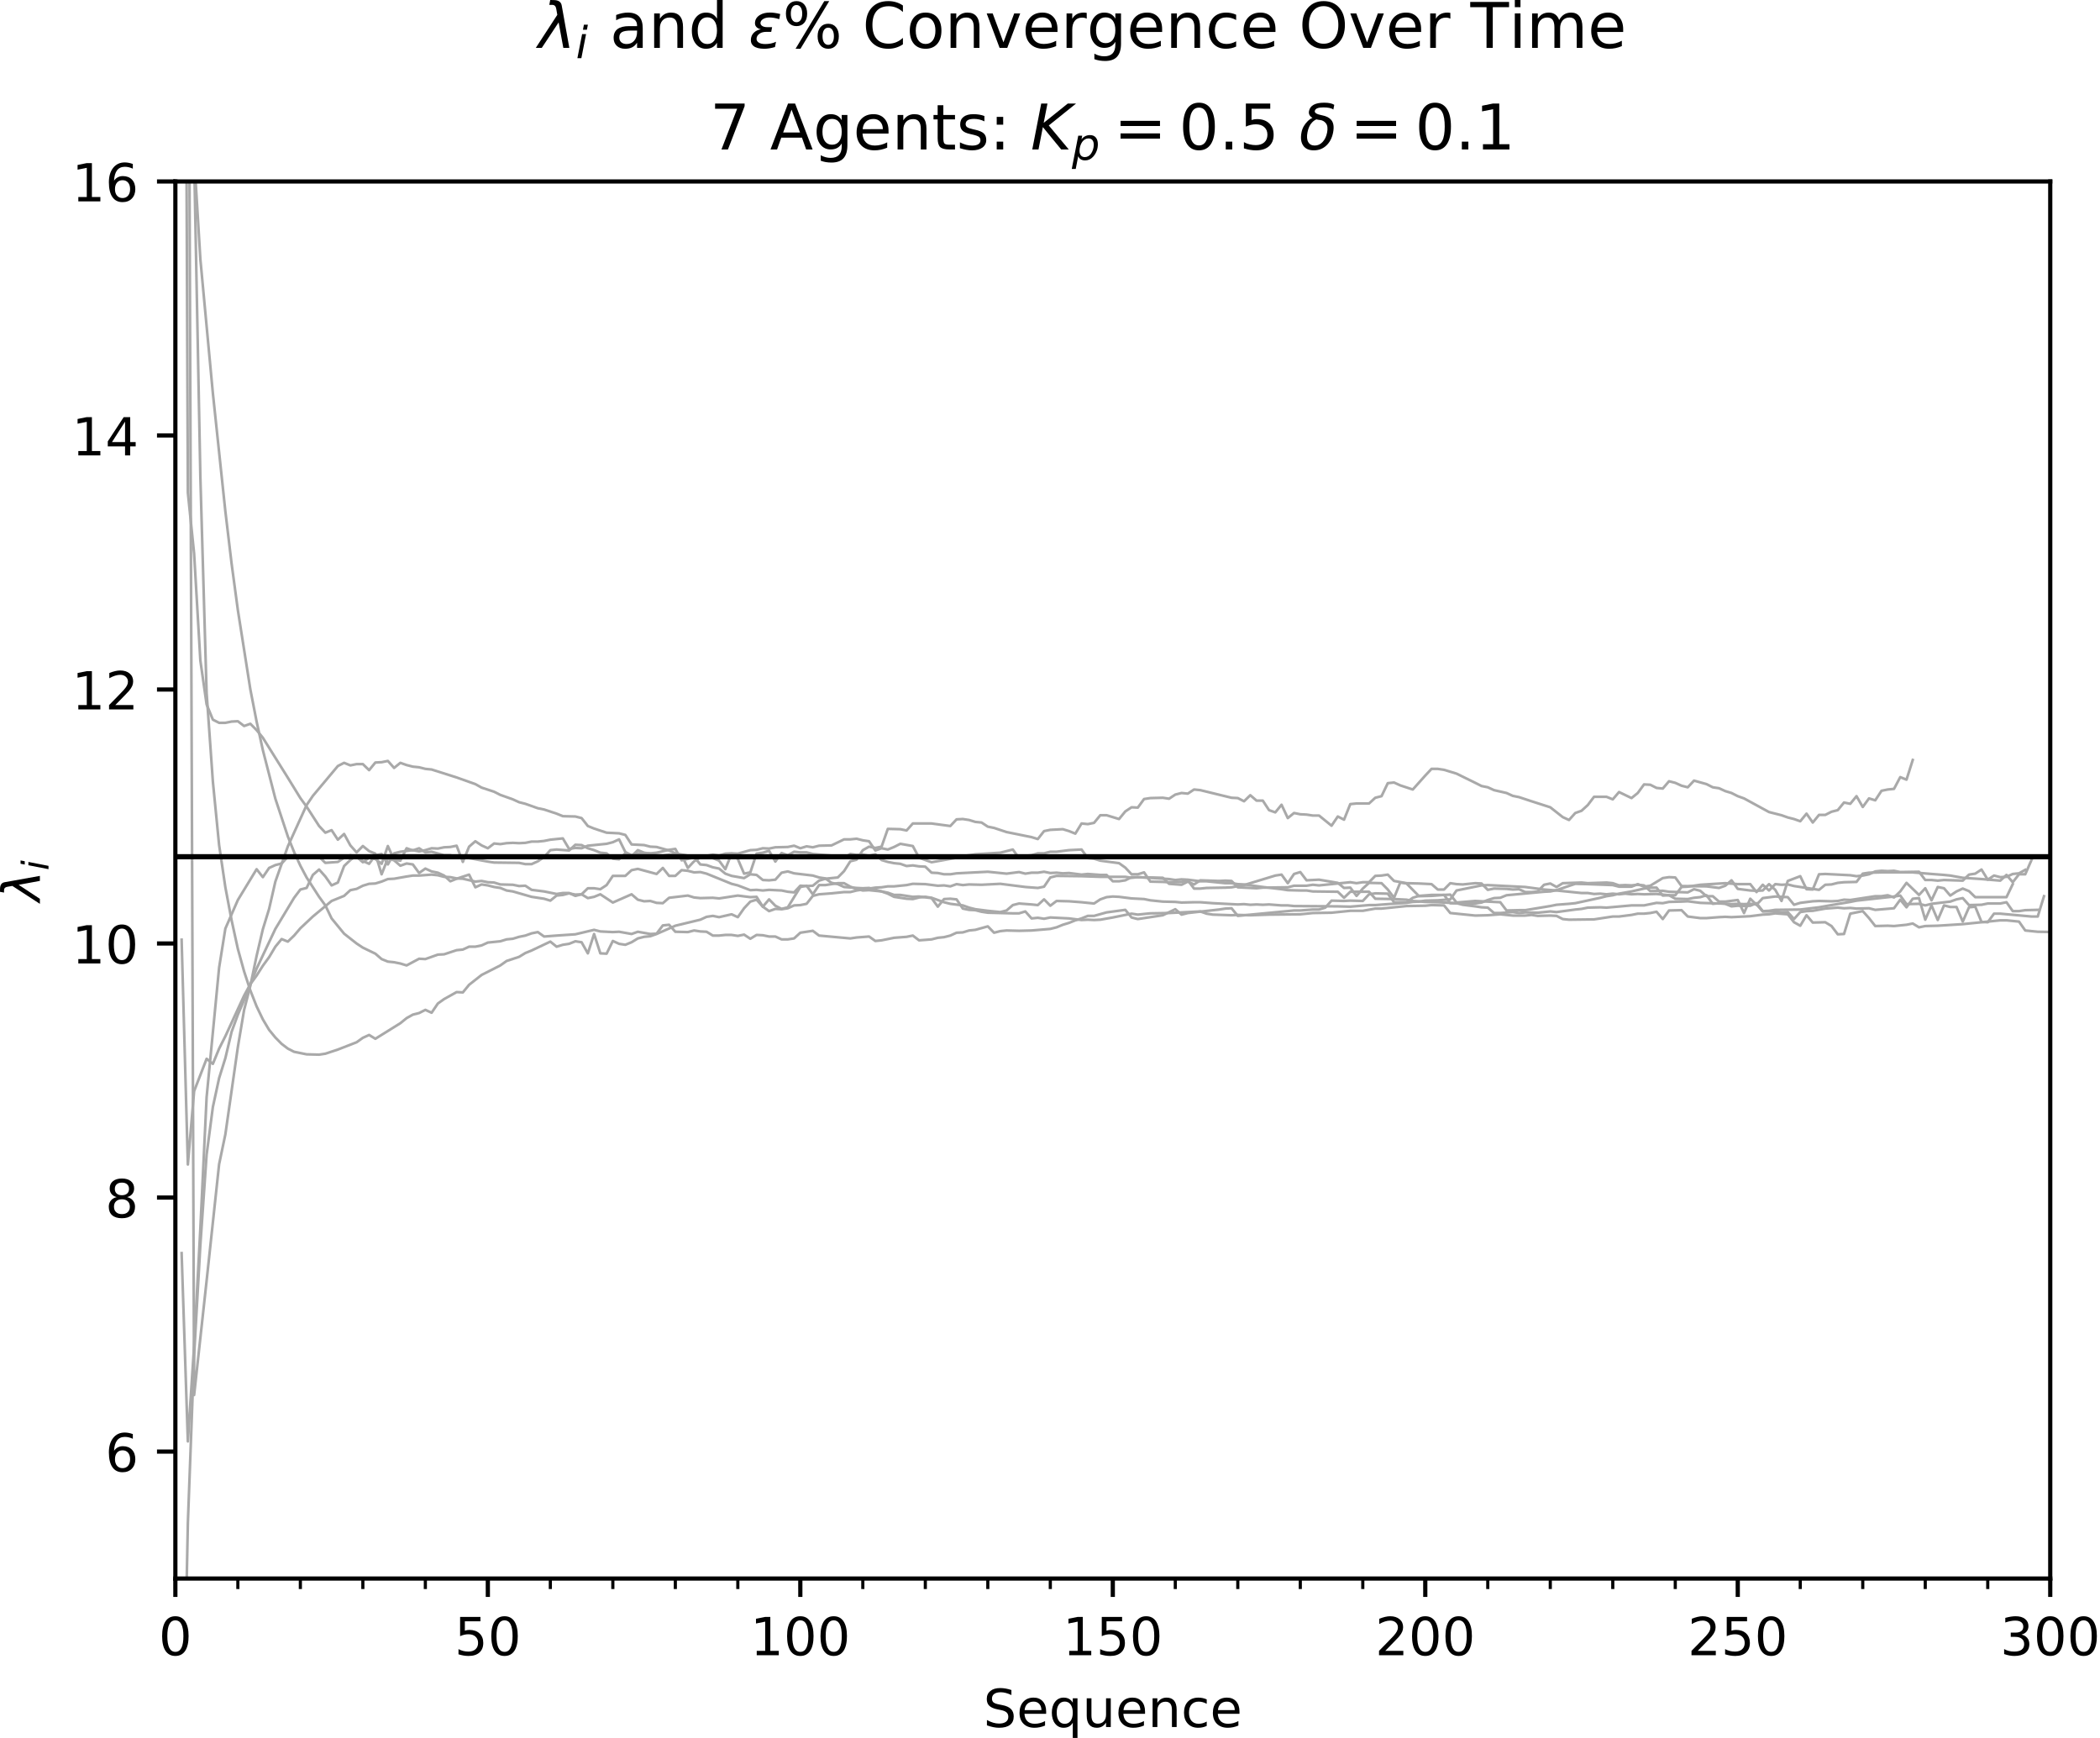 <?xml version="1.0" encoding="utf-8" standalone="no"?>
<!DOCTYPE svg PUBLIC "-//W3C//DTD SVG 1.1//EN"
  "http://www.w3.org/Graphics/SVG/1.1/DTD/svg11.dtd">
<!-- Created with matplotlib (http://matplotlib.org/) -->
<svg height="331pt" version="1.1" viewBox="0 0 400 331" width="400pt" xmlns="http://www.w3.org/2000/svg" xmlns:xlink="http://www.w3.org/1999/xlink">
 <defs>
  <style type="text/css">
*{stroke-linecap:butt;stroke-linejoin:round;}
  </style>
 </defs>
 <g id="figure_1">
  <g id="patch_1">
   <path d="M 0 331.028 
L 400.067 331.028 
L 400.067 0 
L 0 0 
z
" style="fill:#ffffff;"/>
  </g>
  <g id="axes_1">
   <g id="patch_2">
    <path d="M 33.403 300.672 
L 390.523 300.672 
L 390.523 34.56 
L 33.403 34.56 
z
" style="fill:#ffffff;"/>
   </g>
   <g id="matplotlib.axis_1">
    <g id="xtick_1">
     <g id="line2d_1">
      <defs>
       <path d="M 0 0 
L 0 3.5 
" id="m6b6324a873" style="stroke:#000000;stroke-width:0.8;"/>
      </defs>
      <g>
       <use style="stroke:#000000;stroke-width:0.8;" x="33.403" xlink:href="#m6b6324a873" y="300.672"/>
      </g>
     </g>
     <g id="text_1">
      <!-- 0 -->
      <defs>
       <path d="M 31.781 66.406 
Q 24.172 66.406 20.328 58.906 
Q 16.5 51.422 16.5 36.375 
Q 16.5 21.391 20.328 13.891 
Q 24.172 6.391 31.781 6.391 
Q 39.453 6.391 43.281 13.891 
Q 47.125 21.391 47.125 36.375 
Q 47.125 51.422 43.281 58.906 
Q 39.453 66.406 31.781 66.406 
z
M 31.781 74.219 
Q 44.047 74.219 50.516 64.516 
Q 56.984 54.828 56.984 36.375 
Q 56.984 17.969 50.516 8.266 
Q 44.047 -1.422 31.781 -1.422 
Q 19.531 -1.422 13.062 8.266 
Q 6.594 17.969 6.594 36.375 
Q 6.594 54.828 13.062 64.516 
Q 19.531 74.219 31.781 74.219 
z
" id="DejaVuSans-30"/>
      </defs>
      <g transform="translate(30.222 315.27)scale(0.1 -0.1)">
       <use xlink:href="#DejaVuSans-30"/>
      </g>
     </g>
    </g>
    <g id="xtick_2">
     <g id="line2d_2">
      <g>
       <use style="stroke:#000000;stroke-width:0.8;" x="92.923" xlink:href="#m6b6324a873" y="300.672"/>
      </g>
     </g>
     <g id="text_2">
      <!-- 50 -->
      <defs>
       <path d="M 10.797 72.906 
L 49.516 72.906 
L 49.516 64.594 
L 19.828 64.594 
L 19.828 46.734 
Q 21.969 47.469 24.109 47.828 
Q 26.266 48.188 28.422 48.188 
Q 40.625 48.188 47.75 41.5 
Q 54.891 34.812 54.891 23.391 
Q 54.891 11.625 47.562 5.094 
Q 40.234 -1.422 26.906 -1.422 
Q 22.312 -1.422 17.547 -0.641 
Q 12.797 0.141 7.719 1.703 
L 7.719 11.625 
Q 12.109 9.234 16.797 8.062 
Q 21.484 6.891 26.703 6.891 
Q 35.156 6.891 40.078 11.328 
Q 45.016 15.766 45.016 23.391 
Q 45.016 31 40.078 35.438 
Q 35.156 39.891 26.703 39.891 
Q 22.75 39.891 18.812 39.016 
Q 14.891 38.141 10.797 36.281 
z
" id="DejaVuSans-35"/>
      </defs>
      <g transform="translate(86.561 315.27)scale(0.1 -0.1)">
       <use xlink:href="#DejaVuSans-35"/>
       <use x="63.623" xlink:href="#DejaVuSans-30"/>
      </g>
     </g>
    </g>
    <g id="xtick_3">
     <g id="line2d_3">
      <g>
       <use style="stroke:#000000;stroke-width:0.8;" x="152.443" xlink:href="#m6b6324a873" y="300.672"/>
      </g>
     </g>
     <g id="text_3">
      <!-- 100 -->
      <defs>
       <path d="M 12.406 8.297 
L 28.516 8.297 
L 28.516 63.922 
L 10.984 60.406 
L 10.984 69.391 
L 28.422 72.906 
L 38.281 72.906 
L 38.281 8.297 
L 54.391 8.297 
L 54.391 0 
L 12.406 0 
z
" id="DejaVuSans-31"/>
      </defs>
      <g transform="translate(142.899 315.27)scale(0.1 -0.1)">
       <use xlink:href="#DejaVuSans-31"/>
       <use x="63.623" xlink:href="#DejaVuSans-30"/>
       <use x="127.246" xlink:href="#DejaVuSans-30"/>
      </g>
     </g>
    </g>
    <g id="xtick_4">
     <g id="line2d_4">
      <g>
       <use style="stroke:#000000;stroke-width:0.8;" x="211.963" xlink:href="#m6b6324a873" y="300.672"/>
      </g>
     </g>
     <g id="text_4">
      <!-- 150 -->
      <g transform="translate(202.419 315.27)scale(0.1 -0.1)">
       <use xlink:href="#DejaVuSans-31"/>
       <use x="63.623" xlink:href="#DejaVuSans-35"/>
       <use x="127.246" xlink:href="#DejaVuSans-30"/>
      </g>
     </g>
    </g>
    <g id="xtick_5">
     <g id="line2d_5">
      <g>
       <use style="stroke:#000000;stroke-width:0.8;" x="271.483" xlink:href="#m6b6324a873" y="300.672"/>
      </g>
     </g>
     <g id="text_5">
      <!-- 200 -->
      <defs>
       <path d="M 19.188 8.297 
L 53.609 8.297 
L 53.609 0 
L 7.328 0 
L 7.328 8.297 
Q 12.938 14.109 22.625 23.891 
Q 32.328 33.688 34.812 36.531 
Q 39.547 41.844 41.422 45.531 
Q 43.312 49.219 43.312 52.781 
Q 43.312 58.594 39.234 62.25 
Q 35.156 65.922 28.609 65.922 
Q 23.969 65.922 18.812 64.312 
Q 13.672 62.703 7.812 59.422 
L 7.812 69.391 
Q 13.766 71.781 18.938 73 
Q 24.125 74.219 28.422 74.219 
Q 39.75 74.219 46.484 68.547 
Q 53.219 62.891 53.219 53.422 
Q 53.219 48.922 51.531 44.891 
Q 49.859 40.875 45.406 35.406 
Q 44.188 33.984 37.641 27.219 
Q 31.109 20.453 19.188 8.297 
z
" id="DejaVuSans-32"/>
      </defs>
      <g transform="translate(261.939 315.27)scale(0.1 -0.1)">
       <use xlink:href="#DejaVuSans-32"/>
       <use x="63.623" xlink:href="#DejaVuSans-30"/>
       <use x="127.246" xlink:href="#DejaVuSans-30"/>
      </g>
     </g>
    </g>
    <g id="xtick_6">
     <g id="line2d_6">
      <g>
       <use style="stroke:#000000;stroke-width:0.8;" x="331.003" xlink:href="#m6b6324a873" y="300.672"/>
      </g>
     </g>
     <g id="text_6">
      <!-- 250 -->
      <g transform="translate(321.459 315.27)scale(0.1 -0.1)">
       <use xlink:href="#DejaVuSans-32"/>
       <use x="63.623" xlink:href="#DejaVuSans-35"/>
       <use x="127.246" xlink:href="#DejaVuSans-30"/>
      </g>
     </g>
    </g>
    <g id="xtick_7">
     <g id="line2d_7">
      <g>
       <use style="stroke:#000000;stroke-width:0.8;" x="390.523" xlink:href="#m6b6324a873" y="300.672"/>
      </g>
     </g>
     <g id="text_7">
      <!-- 300 -->
      <defs>
       <path d="M 40.578 39.312 
Q 47.656 37.797 51.625 33 
Q 55.609 28.219 55.609 21.188 
Q 55.609 10.406 48.188 4.484 
Q 40.766 -1.422 27.094 -1.422 
Q 22.516 -1.422 17.656 -0.516 
Q 12.797 0.391 7.625 2.203 
L 7.625 11.719 
Q 11.719 9.328 16.594 8.109 
Q 21.484 6.891 26.812 6.891 
Q 36.078 6.891 40.938 10.547 
Q 45.797 14.203 45.797 21.188 
Q 45.797 27.641 41.281 31.266 
Q 36.766 34.906 28.719 34.906 
L 20.219 34.906 
L 20.219 43.016 
L 29.109 43.016 
Q 36.375 43.016 40.234 45.922 
Q 44.094 48.828 44.094 54.297 
Q 44.094 59.906 40.109 62.906 
Q 36.141 65.922 28.719 65.922 
Q 24.656 65.922 20.016 65.031 
Q 15.375 64.156 9.812 62.312 
L 9.812 71.094 
Q 15.438 72.656 20.344 73.438 
Q 25.25 74.219 29.594 74.219 
Q 40.828 74.219 47.359 69.109 
Q 53.906 64.016 53.906 55.328 
Q 53.906 49.266 50.438 45.094 
Q 46.969 40.922 40.578 39.312 
z
" id="DejaVuSans-33"/>
      </defs>
      <g transform="translate(380.979 315.27)scale(0.1 -0.1)">
       <use xlink:href="#DejaVuSans-33"/>
       <use x="63.623" xlink:href="#DejaVuSans-30"/>
       <use x="127.246" xlink:href="#DejaVuSans-30"/>
      </g>
     </g>
    </g>
    <g id="xtick_8">
     <g id="line2d_8">
      <defs>
       <path d="M 0 0 
L 0 2 
" id="m75786d2e0d" style="stroke:#000000;stroke-width:0.6;"/>
      </defs>
      <g>
       <use style="stroke:#000000;stroke-width:0.6;" x="33.403" xlink:href="#m75786d2e0d" y="300.672"/>
      </g>
     </g>
    </g>
    <g id="xtick_9">
     <g id="line2d_9">
      <g>
       <use style="stroke:#000000;stroke-width:0.6;" x="45.307" xlink:href="#m75786d2e0d" y="300.672"/>
      </g>
     </g>
    </g>
    <g id="xtick_10">
     <g id="line2d_10">
      <g>
       <use style="stroke:#000000;stroke-width:0.6;" x="57.211" xlink:href="#m75786d2e0d" y="300.672"/>
      </g>
     </g>
    </g>
    <g id="xtick_11">
     <g id="line2d_11">
      <g>
       <use style="stroke:#000000;stroke-width:0.6;" x="69.115" xlink:href="#m75786d2e0d" y="300.672"/>
      </g>
     </g>
    </g>
    <g id="xtick_12">
     <g id="line2d_12">
      <g>
       <use style="stroke:#000000;stroke-width:0.6;" x="81.019" xlink:href="#m75786d2e0d" y="300.672"/>
      </g>
     </g>
    </g>
    <g id="xtick_13">
     <g id="line2d_13">
      <g>
       <use style="stroke:#000000;stroke-width:0.6;" x="92.923" xlink:href="#m75786d2e0d" y="300.672"/>
      </g>
     </g>
    </g>
    <g id="xtick_14">
     <g id="line2d_14">
      <g>
       <use style="stroke:#000000;stroke-width:0.6;" x="104.827" xlink:href="#m75786d2e0d" y="300.672"/>
      </g>
     </g>
    </g>
    <g id="xtick_15">
     <g id="line2d_15">
      <g>
       <use style="stroke:#000000;stroke-width:0.6;" x="116.731" xlink:href="#m75786d2e0d" y="300.672"/>
      </g>
     </g>
    </g>
    <g id="xtick_16">
     <g id="line2d_16">
      <g>
       <use style="stroke:#000000;stroke-width:0.6;" x="128.635" xlink:href="#m75786d2e0d" y="300.672"/>
      </g>
     </g>
    </g>
    <g id="xtick_17">
     <g id="line2d_17">
      <g>
       <use style="stroke:#000000;stroke-width:0.6;" x="140.539" xlink:href="#m75786d2e0d" y="300.672"/>
      </g>
     </g>
    </g>
    <g id="xtick_18">
     <g id="line2d_18">
      <g>
       <use style="stroke:#000000;stroke-width:0.6;" x="152.443" xlink:href="#m75786d2e0d" y="300.672"/>
      </g>
     </g>
    </g>
    <g id="xtick_19">
     <g id="line2d_19">
      <g>
       <use style="stroke:#000000;stroke-width:0.6;" x="164.347" xlink:href="#m75786d2e0d" y="300.672"/>
      </g>
     </g>
    </g>
    <g id="xtick_20">
     <g id="line2d_20">
      <g>
       <use style="stroke:#000000;stroke-width:0.6;" x="176.251" xlink:href="#m75786d2e0d" y="300.672"/>
      </g>
     </g>
    </g>
    <g id="xtick_21">
     <g id="line2d_21">
      <g>
       <use style="stroke:#000000;stroke-width:0.6;" x="188.155" xlink:href="#m75786d2e0d" y="300.672"/>
      </g>
     </g>
    </g>
    <g id="xtick_22">
     <g id="line2d_22">
      <g>
       <use style="stroke:#000000;stroke-width:0.6;" x="200.059" xlink:href="#m75786d2e0d" y="300.672"/>
      </g>
     </g>
    </g>
    <g id="xtick_23">
     <g id="line2d_23">
      <g>
       <use style="stroke:#000000;stroke-width:0.6;" x="211.963" xlink:href="#m75786d2e0d" y="300.672"/>
      </g>
     </g>
    </g>
    <g id="xtick_24">
     <g id="line2d_24">
      <g>
       <use style="stroke:#000000;stroke-width:0.6;" x="223.867" xlink:href="#m75786d2e0d" y="300.672"/>
      </g>
     </g>
    </g>
    <g id="xtick_25">
     <g id="line2d_25">
      <g>
       <use style="stroke:#000000;stroke-width:0.6;" x="235.771" xlink:href="#m75786d2e0d" y="300.672"/>
      </g>
     </g>
    </g>
    <g id="xtick_26">
     <g id="line2d_26">
      <g>
       <use style="stroke:#000000;stroke-width:0.6;" x="247.675" xlink:href="#m75786d2e0d" y="300.672"/>
      </g>
     </g>
    </g>
    <g id="xtick_27">
     <g id="line2d_27">
      <g>
       <use style="stroke:#000000;stroke-width:0.6;" x="259.579" xlink:href="#m75786d2e0d" y="300.672"/>
      </g>
     </g>
    </g>
    <g id="xtick_28">
     <g id="line2d_28">
      <g>
       <use style="stroke:#000000;stroke-width:0.6;" x="271.483" xlink:href="#m75786d2e0d" y="300.672"/>
      </g>
     </g>
    </g>
    <g id="xtick_29">
     <g id="line2d_29">
      <g>
       <use style="stroke:#000000;stroke-width:0.6;" x="283.387" xlink:href="#m75786d2e0d" y="300.672"/>
      </g>
     </g>
    </g>
    <g id="xtick_30">
     <g id="line2d_30">
      <g>
       <use style="stroke:#000000;stroke-width:0.6;" x="295.291" xlink:href="#m75786d2e0d" y="300.672"/>
      </g>
     </g>
    </g>
    <g id="xtick_31">
     <g id="line2d_31">
      <g>
       <use style="stroke:#000000;stroke-width:0.6;" x="307.195" xlink:href="#m75786d2e0d" y="300.672"/>
      </g>
     </g>
    </g>
    <g id="xtick_32">
     <g id="line2d_32">
      <g>
       <use style="stroke:#000000;stroke-width:0.6;" x="319.099" xlink:href="#m75786d2e0d" y="300.672"/>
      </g>
     </g>
    </g>
    <g id="xtick_33">
     <g id="line2d_33">
      <g>
       <use style="stroke:#000000;stroke-width:0.6;" x="331.003" xlink:href="#m75786d2e0d" y="300.672"/>
      </g>
     </g>
    </g>
    <g id="xtick_34">
     <g id="line2d_34">
      <g>
       <use style="stroke:#000000;stroke-width:0.6;" x="342.907" xlink:href="#m75786d2e0d" y="300.672"/>
      </g>
     </g>
    </g>
    <g id="xtick_35">
     <g id="line2d_35">
      <g>
       <use style="stroke:#000000;stroke-width:0.6;" x="354.811" xlink:href="#m75786d2e0d" y="300.672"/>
      </g>
     </g>
    </g>
    <g id="xtick_36">
     <g id="line2d_36">
      <g>
       <use style="stroke:#000000;stroke-width:0.6;" x="366.715" xlink:href="#m75786d2e0d" y="300.672"/>
      </g>
     </g>
    </g>
    <g id="xtick_37">
     <g id="line2d_37">
      <g>
       <use style="stroke:#000000;stroke-width:0.6;" x="378.619" xlink:href="#m75786d2e0d" y="300.672"/>
      </g>
     </g>
    </g>
    <g id="xtick_38">
     <g id="line2d_38">
      <g>
       <use style="stroke:#000000;stroke-width:0.6;" x="390.523" xlink:href="#m75786d2e0d" y="300.672"/>
      </g>
     </g>
    </g>
    <g id="text_8">
     <!-- Sequence -->
     <defs>
      <path d="M 53.516 70.516 
L 53.516 60.891 
Q 47.906 63.578 42.922 64.891 
Q 37.938 66.219 33.297 66.219 
Q 25.25 66.219 20.875 63.094 
Q 16.5 59.969 16.5 54.203 
Q 16.5 49.359 19.406 46.891 
Q 22.312 44.438 30.422 42.922 
L 36.375 41.703 
Q 47.406 39.594 52.656 34.297 
Q 57.906 29 57.906 20.125 
Q 57.906 9.516 50.797 4.047 
Q 43.703 -1.422 29.984 -1.422 
Q 24.812 -1.422 18.969 -0.25 
Q 13.141 0.922 6.891 3.219 
L 6.891 13.375 
Q 12.891 10.016 18.656 8.297 
Q 24.422 6.594 29.984 6.594 
Q 38.422 6.594 43.016 9.906 
Q 47.609 13.234 47.609 19.391 
Q 47.609 24.75 44.312 27.781 
Q 41.016 30.812 33.5 32.328 
L 27.484 33.5 
Q 16.453 35.688 11.516 40.375 
Q 6.594 45.062 6.594 53.422 
Q 6.594 63.094 13.406 68.656 
Q 20.219 74.219 32.172 74.219 
Q 37.312 74.219 42.625 73.281 
Q 47.953 72.359 53.516 70.516 
z
" id="DejaVuSans-53"/>
      <path d="M 56.203 29.594 
L 56.203 25.203 
L 14.891 25.203 
Q 15.484 15.922 20.484 11.062 
Q 25.484 6.203 34.422 6.203 
Q 39.594 6.203 44.453 7.469 
Q 49.312 8.734 54.109 11.281 
L 54.109 2.781 
Q 49.266 0.734 44.188 -0.344 
Q 39.109 -1.422 33.891 -1.422 
Q 20.797 -1.422 13.156 6.188 
Q 5.516 13.812 5.516 26.812 
Q 5.516 40.234 12.766 48.109 
Q 20.016 56 32.328 56 
Q 43.359 56 49.781 48.891 
Q 56.203 41.797 56.203 29.594 
z
M 47.219 32.234 
Q 47.125 39.594 43.094 43.984 
Q 39.062 48.391 32.422 48.391 
Q 24.906 48.391 20.391 44.141 
Q 15.875 39.891 15.188 32.172 
z
" id="DejaVuSans-65"/>
      <path d="M 14.797 27.297 
Q 14.797 17.391 18.875 11.75 
Q 22.953 6.109 30.078 6.109 
Q 37.203 6.109 41.297 11.75 
Q 45.406 17.391 45.406 27.297 
Q 45.406 37.203 41.297 42.844 
Q 37.203 48.484 30.078 48.484 
Q 22.953 48.484 18.875 42.844 
Q 14.797 37.203 14.797 27.297 
z
M 45.406 8.203 
Q 42.578 3.328 38.25 0.953 
Q 33.938 -1.422 27.875 -1.422 
Q 17.969 -1.422 11.734 6.484 
Q 5.516 14.406 5.516 27.297 
Q 5.516 40.188 11.734 48.094 
Q 17.969 56 27.875 56 
Q 33.938 56 38.25 53.625 
Q 42.578 51.266 45.406 46.391 
L 45.406 54.688 
L 54.391 54.688 
L 54.391 -20.797 
L 45.406 -20.797 
z
" id="DejaVuSans-71"/>
      <path d="M 8.5 21.578 
L 8.5 54.688 
L 17.484 54.688 
L 17.484 21.922 
Q 17.484 14.156 20.5 10.266 
Q 23.531 6.391 29.594 6.391 
Q 36.859 6.391 41.078 11.031 
Q 45.312 15.672 45.312 23.688 
L 45.312 54.688 
L 54.297 54.688 
L 54.297 0 
L 45.312 0 
L 45.312 8.406 
Q 42.047 3.422 37.719 1 
Q 33.406 -1.422 27.688 -1.422 
Q 18.266 -1.422 13.375 4.438 
Q 8.5 10.297 8.5 21.578 
z
M 31.109 56 
z
" id="DejaVuSans-75"/>
      <path d="M 54.891 33.016 
L 54.891 0 
L 45.906 0 
L 45.906 32.719 
Q 45.906 40.484 42.875 44.328 
Q 39.844 48.188 33.797 48.188 
Q 26.516 48.188 22.312 43.547 
Q 18.109 38.922 18.109 30.906 
L 18.109 0 
L 9.078 0 
L 9.078 54.688 
L 18.109 54.688 
L 18.109 46.188 
Q 21.344 51.125 25.703 53.562 
Q 30.078 56 35.797 56 
Q 45.219 56 50.047 50.172 
Q 54.891 44.344 54.891 33.016 
z
" id="DejaVuSans-6e"/>
      <path d="M 48.781 52.594 
L 48.781 44.188 
Q 44.969 46.297 41.141 47.344 
Q 37.312 48.391 33.406 48.391 
Q 24.656 48.391 19.812 42.844 
Q 14.984 37.312 14.984 27.297 
Q 14.984 17.281 19.812 11.734 
Q 24.656 6.203 33.406 6.203 
Q 37.312 6.203 41.141 7.25 
Q 44.969 8.297 48.781 10.406 
L 48.781 2.094 
Q 45.016 0.344 40.984 -0.531 
Q 36.969 -1.422 32.422 -1.422 
Q 20.062 -1.422 12.781 6.344 
Q 5.516 14.109 5.516 27.297 
Q 5.516 40.672 12.859 48.328 
Q 20.219 56 33.016 56 
Q 37.156 56 41.109 55.141 
Q 45.062 54.297 48.781 52.594 
z
" id="DejaVuSans-63"/>
     </defs>
     <g transform="translate(187.298 328.949)scale(0.1 -0.1)">
      <use xlink:href="#DejaVuSans-53"/>
      <use x="63.477" xlink:href="#DejaVuSans-65"/>
      <use x="125" xlink:href="#DejaVuSans-71"/>
      <use x="188.477" xlink:href="#DejaVuSans-75"/>
      <use x="251.855" xlink:href="#DejaVuSans-65"/>
      <use x="313.379" xlink:href="#DejaVuSans-6e"/>
      <use x="376.758" xlink:href="#DejaVuSans-63"/>
      <use x="431.738" xlink:href="#DejaVuSans-65"/>
     </g>
    </g>
   </g>
   <g id="matplotlib.axis_2">
    <g id="ytick_1">
     <g id="line2d_39">
      <defs>
       <path d="M 0 0 
L -3.5 0 
" id="m578d93aab9" style="stroke:#000000;stroke-width:0.8;"/>
      </defs>
      <g>
       <use style="stroke:#000000;stroke-width:0.8;" x="33.403" xlink:href="#m578d93aab9" y="276.48"/>
      </g>
     </g>
     <g id="text_9">
      <!-- 6 -->
      <defs>
       <path d="M 33.016 40.375 
Q 26.375 40.375 22.484 35.828 
Q 18.609 31.297 18.609 23.391 
Q 18.609 15.531 22.484 10.953 
Q 26.375 6.391 33.016 6.391 
Q 39.656 6.391 43.531 10.953 
Q 47.406 15.531 47.406 23.391 
Q 47.406 31.297 43.531 35.828 
Q 39.656 40.375 33.016 40.375 
z
M 52.594 71.297 
L 52.594 62.312 
Q 48.875 64.062 45.094 64.984 
Q 41.312 65.922 37.594 65.922 
Q 27.828 65.922 22.672 59.328 
Q 17.531 52.734 16.797 39.406 
Q 19.672 43.656 24.016 45.922 
Q 28.375 48.188 33.594 48.188 
Q 44.578 48.188 50.953 41.516 
Q 57.328 34.859 57.328 23.391 
Q 57.328 12.156 50.688 5.359 
Q 44.047 -1.422 33.016 -1.422 
Q 20.359 -1.422 13.672 8.266 
Q 6.984 17.969 6.984 36.375 
Q 6.984 53.656 15.188 63.938 
Q 23.391 74.219 37.203 74.219 
Q 40.922 74.219 44.703 73.484 
Q 48.484 72.75 52.594 71.297 
z
" id="DejaVuSans-36"/>
      </defs>
      <g transform="translate(20.041 280.279)scale(0.1 -0.1)">
       <use xlink:href="#DejaVuSans-36"/>
      </g>
     </g>
    </g>
    <g id="ytick_2">
     <g id="line2d_40">
      <g>
       <use style="stroke:#000000;stroke-width:0.8;" x="33.403" xlink:href="#m578d93aab9" y="228.096"/>
      </g>
     </g>
     <g id="text_10">
      <!-- 8 -->
      <defs>
       <path d="M 31.781 34.625 
Q 24.75 34.625 20.719 30.859 
Q 16.703 27.094 16.703 20.516 
Q 16.703 13.922 20.719 10.156 
Q 24.75 6.391 31.781 6.391 
Q 38.812 6.391 42.859 10.172 
Q 46.922 13.969 46.922 20.516 
Q 46.922 27.094 42.891 30.859 
Q 38.875 34.625 31.781 34.625 
z
M 21.922 38.812 
Q 15.578 40.375 12.031 44.719 
Q 8.5 49.078 8.5 55.328 
Q 8.5 64.062 14.719 69.141 
Q 20.953 74.219 31.781 74.219 
Q 42.672 74.219 48.875 69.141 
Q 55.078 64.062 55.078 55.328 
Q 55.078 49.078 51.531 44.719 
Q 48 40.375 41.703 38.812 
Q 48.828 37.156 52.797 32.312 
Q 56.781 27.484 56.781 20.516 
Q 56.781 9.906 50.312 4.234 
Q 43.844 -1.422 31.781 -1.422 
Q 19.734 -1.422 13.25 4.234 
Q 6.781 9.906 6.781 20.516 
Q 6.781 27.484 10.781 32.312 
Q 14.797 37.156 21.922 38.812 
z
M 18.312 54.391 
Q 18.312 48.734 21.844 45.562 
Q 25.391 42.391 31.781 42.391 
Q 38.141 42.391 41.719 45.562 
Q 45.312 48.734 45.312 54.391 
Q 45.312 60.062 41.719 63.234 
Q 38.141 66.406 31.781 66.406 
Q 25.391 66.406 21.844 63.234 
Q 18.312 60.062 18.312 54.391 
z
" id="DejaVuSans-38"/>
      </defs>
      <g transform="translate(20.041 231.895)scale(0.1 -0.1)">
       <use xlink:href="#DejaVuSans-38"/>
      </g>
     </g>
    </g>
    <g id="ytick_3">
     <g id="line2d_41">
      <g>
       <use style="stroke:#000000;stroke-width:0.8;" x="33.403" xlink:href="#m578d93aab9" y="179.712"/>
      </g>
     </g>
     <g id="text_11">
      <!-- 10 -->
      <g transform="translate(13.678 183.511)scale(0.1 -0.1)">
       <use xlink:href="#DejaVuSans-31"/>
       <use x="63.623" xlink:href="#DejaVuSans-30"/>
      </g>
     </g>
    </g>
    <g id="ytick_4">
     <g id="line2d_42">
      <g>
       <use style="stroke:#000000;stroke-width:0.8;" x="33.403" xlink:href="#m578d93aab9" y="131.328"/>
      </g>
     </g>
     <g id="text_12">
      <!-- 12 -->
      <g transform="translate(13.678 135.127)scale(0.1 -0.1)">
       <use xlink:href="#DejaVuSans-31"/>
       <use x="63.623" xlink:href="#DejaVuSans-32"/>
      </g>
     </g>
    </g>
    <g id="ytick_5">
     <g id="line2d_43">
      <g>
       <use style="stroke:#000000;stroke-width:0.8;" x="33.403" xlink:href="#m578d93aab9" y="82.944"/>
      </g>
     </g>
     <g id="text_13">
      <!-- 14 -->
      <defs>
       <path d="M 37.797 64.312 
L 12.891 25.391 
L 37.797 25.391 
z
M 35.203 72.906 
L 47.609 72.906 
L 47.609 25.391 
L 58.016 25.391 
L 58.016 17.188 
L 47.609 17.188 
L 47.609 0 
L 37.797 0 
L 37.797 17.188 
L 4.891 17.188 
L 4.891 26.703 
z
" id="DejaVuSans-34"/>
      </defs>
      <g transform="translate(13.678 86.743)scale(0.1 -0.1)">
       <use xlink:href="#DejaVuSans-31"/>
       <use x="63.623" xlink:href="#DejaVuSans-34"/>
      </g>
     </g>
    </g>
    <g id="ytick_6">
     <g id="line2d_44">
      <g>
       <use style="stroke:#000000;stroke-width:0.8;" x="33.403" xlink:href="#m578d93aab9" y="34.56"/>
      </g>
     </g>
     <g id="text_14">
      <!-- 16 -->
      <g transform="translate(13.678 38.359)scale(0.1 -0.1)">
       <use xlink:href="#DejaVuSans-31"/>
       <use x="63.623" xlink:href="#DejaVuSans-36"/>
      </g>
     </g>
    </g>
    <g id="text_15">
     <!-- $\lambda_i$ -->
     <defs>
      <path d="M 36.719 67.438 
L 48.828 0 
L 39.312 0 
L 31.844 40.438 
L 5.125 0 
L -4.391 0 
L 29.734 52.438 
L 28.031 62.109 
Q 26.953 68.266 21.734 68.266 
L 17.047 68.266 
L 18.5 75.984 
L 24.219 75.875 
Q 35.203 75.734 36.719 67.438 
z
" id="DejaVuSans-Oblique-3bb"/>
      <path d="M 18.312 75.984 
L 27.297 75.984 
L 25.094 64.594 
L 16.109 64.594 
z
M 14.203 54.688 
L 23.188 54.688 
L 12.5 0 
L 3.516 0 
z
" id="DejaVuSans-Oblique-69"/>
     </defs>
     <g transform="translate(7.598 171.716)rotate(-90)scale(0.1 -0.1)">
      <use transform="translate(0 0.016)" xlink:href="#DejaVuSans-Oblique-3bb"/>
      <use transform="translate(59.18 -16.391)scale(0.7)" xlink:href="#DejaVuSans-Oblique-69"/>
     </g>
    </g>
   </g>
   <g id="line2d_45">
    <path clip-path="url(#pfc51d0f91b)" d="M 34.934 332.028 
L 35.784 290.088 
L 36.974 258.094 
L 38.165 237.108 
L 39.355 219.931 
L 40.546 210.859 
L 41.736 205.356 
L 42.926 201.545 
L 44.117 196.525 
L 45.307 193.26 
L 46.498 190.477 
L 48.878 184.49 
L 52.45 176.93 
L 56.021 171.003 
L 57.211 169.43 
L 58.402 169.128 
L 59.592 166.648 
L 60.782 165.62 
L 61.973 166.951 
L 63.163 168.644 
L 64.354 168.1 
L 65.544 164.955 
L 66.734 163.806 
L 67.925 162.959 
L 69.115 163.987 
L 70.306 164.532 
L 71.496 162.899 
L 72.686 162.657 
L 73.877 164.652 
L 75.067 162.536 
L 76.258 162.233 
L 78.638 161.931 
L 79.829 162.173 
L 81.019 161.931 
L 82.21 161.568 
L 83.4 161.628 
L 84.59 161.387 
L 85.781 161.326 
L 86.971 161.084 
L 88.162 164.169 
L 89.352 161.266 
L 90.542 160.237 
L 91.733 161.024 
L 92.923 161.568 
L 94.114 160.661 
L 95.304 160.782 
L 96.494 160.6 
L 97.685 160.54 
L 98.875 160.6 
L 100.066 160.54 
L 101.256 160.298 
L 102.446 160.298 
L 103.637 160.177 
L 104.827 159.935 
L 107.208 159.693 
L 108.398 161.689 
L 109.589 161.508 
L 110.779 161.568 
L 111.97 161.084 
L 115.541 160.721 
L 116.731 160.419 
L 117.922 159.875 
L 119.112 162.294 
L 120.302 162.899 
L 121.493 162.536 
L 123.874 162.536 
L 125.064 162.415 
L 127.445 161.87 
L 128.635 161.689 
L 129.826 163.866 
L 132.206 163.322 
L 134.587 163.02 
L 135.778 162.778 
L 136.968 162.959 
L 138.158 162.596 
L 139.349 162.536 
L 140.539 162.596 
L 142.92 161.931 
L 144.11 161.87 
L 145.301 161.568 
L 146.491 161.628 
L 147.682 161.387 
L 150.062 161.326 
L 151.253 161.084 
L 152.443 161.568 
L 153.634 161.205 
L 154.824 161.387 
L 156.014 161.084 
L 158.395 161.024 
L 160.776 159.875 
L 161.966 159.875 
L 163.157 159.754 
L 164.347 160.056 
L 165.538 160.237 
L 166.728 161.991 
L 167.918 161.568 
L 169.109 161.81 
L 170.299 161.326 
L 171.49 160.721 
L 173.87 161.145 
L 175.061 163.382 
L 177.442 164.229 
L 179.822 163.806 
L 182.203 163.382 
L 183.394 163.08 
L 185.774 162.717 
L 190.536 162.415 
L 192.917 161.81 
L 194.107 163.443 
L 195.298 163.02 
L 196.488 162.899 
L 197.678 162.536 
L 198.869 162.536 
L 200.059 162.233 
L 201.25 162.233 
L 203.63 161.931 
L 206.011 161.81 
L 207.202 163.443 
L 208.392 163.564 
L 209.582 163.927 
L 213.154 164.411 
L 214.344 165.257 
L 215.534 166.527 
L 216.725 166.527 
L 217.915 166.164 
L 219.106 167.918 
L 221.486 167.979 
L 222.677 168.039 
L 225.058 167.979 
L 226.248 167.676 
L 227.438 169.249 
L 228.629 169.249 
L 229.819 169.128 
L 233.39 169.068 
L 234.581 169.007 
L 236.962 168.584 
L 242.914 166.769 
L 244.104 166.588 
L 245.294 168.221 
L 246.485 166.467 
L 247.675 166.104 
L 248.866 167.676 
L 251.246 167.556 
L 254.818 168.16 
L 256.008 169.128 
L 257.198 169.068 
L 258.389 170.64 
L 259.579 169.249 
L 260.77 168.16 
L 263.15 168.221 
L 264.341 169.43 
L 265.531 171.003 
L 266.722 168.1 
L 267.912 168.281 
L 270.293 170.7 
L 272.674 170.64 
L 275.054 170.459 
L 276.245 170.398 
L 277.435 171.91 
L 281.006 171.608 
L 285.768 171.85 
L 286.958 173.422 
L 289.339 173.362 
L 290.53 173.362 
L 295.291 172.575 
L 296.482 172.333 
L 298.862 172.152 
L 300.053 172.031 
L 304.814 171.003 
L 306.005 170.7 
L 307.195 170.519 
L 308.386 170.217 
L 310.766 169.793 
L 313.147 169.249 
L 314.338 169.068 
L 315.528 169.068 
L 316.718 170.58 
L 317.909 170.519 
L 319.099 171.184 
L 321.48 171.245 
L 322.67 171.003 
L 323.861 170.882 
L 325.051 170.519 
L 326.242 172.152 
L 327.432 172.031 
L 328.622 172.152 
L 329.813 172.636 
L 331.003 172.515 
L 332.194 172.575 
L 333.384 172.515 
L 334.574 172.031 
L 335.765 173.543 
L 336.955 173.483 
L 338.146 173.301 
L 342.907 173.241 
L 346.478 172.817 
L 348.859 172.394 
L 352.43 171.789 
L 353.621 171.547 
L 360.763 170.761 
L 361.954 170.58 
L 363.144 172.212 
L 365.525 172.152 
L 366.715 172.454 
L 367.906 172.152 
L 371.477 171.729 
L 372.667 171.305 
L 373.858 171.063 
L 375.048 172.394 
L 377.429 172.333 
L 378.619 172.092 
L 381 172.092 
L 382.19 171.85 
L 383.381 173.543 
L 384.571 173.543 
L 385.762 173.362 
L 388.142 173.301 
L 388.142 173.301 
" style="fill:none;stroke:#a9a9a9;stroke-linecap:square;stroke-width:0.5;"/>
   </g>
   <g id="line2d_46">
    <path clip-path="url(#pfc51d0f91b)" d="M 35.395 -1 
L 35.784 93.83 
L 36.974 105.443 
L 38.165 125.824 
L 39.355 134.171 
L 40.546 137.074 
L 41.736 137.678 
L 42.926 137.678 
L 44.117 137.436 
L 45.307 137.376 
L 46.498 138.283 
L 47.688 137.86 
L 48.878 139.069 
L 50.069 140.521 
L 54.83 148.141 
L 57.211 152.012 
L 58.402 153.645 
L 60.782 157.334 
L 61.973 158.604 
L 63.163 158.121 
L 64.354 159.935 
L 65.544 158.846 
L 66.734 161.024 
L 67.925 162.354 
L 69.115 161.145 
L 70.306 162.112 
L 71.496 162.596 
L 72.686 166.527 
L 73.877 163.503 
L 75.067 163.866 
L 76.258 164.894 
L 77.448 164.471 
L 78.638 164.652 
L 79.829 166.285 
L 81.019 165.439 
L 82.21 165.983 
L 83.4 166.225 
L 84.59 166.769 
L 85.781 167.858 
L 86.971 167.374 
L 89.352 166.588 
L 90.542 169.007 
L 91.733 168.463 
L 92.923 168.644 
L 94.114 168.947 
L 95.304 169.128 
L 96.494 169.612 
L 97.685 169.793 
L 101.256 170.821 
L 103.637 171.184 
L 104.827 171.547 
L 106.018 170.58 
L 107.208 170.459 
L 108.398 170.156 
L 109.589 170.398 
L 110.779 170.338 
L 111.97 169.188 
L 113.16 169.188 
L 114.35 169.37 
L 115.541 168.584 
L 116.731 166.83 
L 119.112 166.83 
L 120.302 165.741 
L 121.493 165.499 
L 125.064 166.467 
L 126.254 165.318 
L 127.445 166.83 
L 128.635 166.83 
L 129.826 165.741 
L 131.016 165.862 
L 132.206 166.164 
L 133.397 166.104 
L 134.587 166.406 
L 139.349 168.342 
L 140.539 168.644 
L 142.92 169.551 
L 144.11 169.491 
L 145.301 169.612 
L 146.491 169.491 
L 148.872 169.612 
L 150.062 169.854 
L 151.253 169.975 
L 152.443 168.705 
L 153.634 168.765 
L 154.824 168.705 
L 156.014 167.737 
L 157.205 167.374 
L 159.586 167.132 
L 160.776 165.923 
L 161.966 164.048 
L 163.157 163.745 
L 164.347 161.931 
L 165.538 161.266 
L 166.728 161.508 
L 167.918 161.266 
L 169.109 157.879 
L 171.49 157.939 
L 172.68 158.181 
L 173.87 156.851 
L 177.442 156.851 
L 181.013 157.334 
L 182.203 156.064 
L 183.394 156.004 
L 184.584 156.185 
L 185.774 156.548 
L 186.965 156.669 
L 188.155 157.455 
L 189.346 157.697 
L 191.726 158.484 
L 196.488 159.451 
L 197.678 159.814 
L 198.869 158.302 
L 200.059 158.06 
L 202.44 157.939 
L 203.63 158.302 
L 204.821 158.786 
L 206.011 156.851 
L 207.202 156.972 
L 208.392 156.73 
L 209.582 155.278 
L 210.773 155.278 
L 213.154 156.004 
L 214.344 154.552 
L 215.534 153.766 
L 216.725 153.827 
L 217.915 152.194 
L 219.106 152.012 
L 221.486 151.952 
L 222.677 152.133 
L 223.867 151.347 
L 225.058 151.044 
L 226.248 151.165 
L 227.438 150.379 
L 228.629 150.5 
L 234.581 151.952 
L 235.771 152.012 
L 236.962 152.617 
L 238.152 151.468 
L 239.342 152.496 
L 240.533 152.496 
L 241.723 154.31 
L 242.914 154.734 
L 244.104 153.282 
L 245.294 155.822 
L 246.485 154.855 
L 247.675 155.097 
L 248.866 155.157 
L 250.056 155.339 
L 251.246 155.339 
L 253.627 157.274 
L 254.818 155.52 
L 256.008 156.125 
L 257.198 153.161 
L 258.389 153.04 
L 260.77 153.04 
L 261.96 151.952 
L 263.15 151.649 
L 264.341 149.17 
L 265.531 149.049 
L 266.722 149.593 
L 269.102 150.379 
L 271.483 147.718 
L 272.674 146.448 
L 273.864 146.448 
L 275.054 146.629 
L 277.435 147.355 
L 281.006 149.109 
L 282.197 149.714 
L 283.387 149.956 
L 284.578 150.5 
L 286.958 151.044 
L 288.149 151.589 
L 289.339 151.831 
L 291.72 152.617 
L 295.291 153.766 
L 297.672 155.641 
L 298.862 156.185 
L 300.053 154.855 
L 301.243 154.431 
L 302.434 153.343 
L 303.624 151.77 
L 306.005 151.77 
L 307.195 152.254 
L 308.386 150.863 
L 310.766 152.012 
L 311.957 151.044 
L 313.147 149.412 
L 314.338 149.472 
L 315.528 150.077 
L 316.718 150.198 
L 317.909 148.807 
L 319.099 149.109 
L 320.29 149.653 
L 321.48 149.956 
L 322.67 148.686 
L 325.051 149.351 
L 326.242 149.956 
L 327.432 150.137 
L 328.622 150.682 
L 329.813 151.044 
L 331.003 151.649 
L 332.194 152.073 
L 336.955 154.673 
L 339.336 155.278 
L 340.526 155.701 
L 341.717 156.004 
L 342.907 156.427 
L 344.098 154.976 
L 345.288 156.669 
L 346.478 155.218 
L 347.669 155.218 
L 348.859 154.613 
L 350.05 154.31 
L 351.24 152.859 
L 352.43 153.101 
L 353.621 151.649 
L 354.811 153.706 
L 356.002 152.073 
L 357.192 152.436 
L 358.382 150.621 
L 359.573 150.379 
L 360.763 150.258 
L 361.954 148.02 
L 363.144 148.504 
L 364.334 144.755 
L 364.334 144.755 
" style="fill:none;stroke:#a9a9a9;stroke-linecap:square;stroke-width:0.5;"/>
   </g>
   <g id="line2d_47">
    <path clip-path="url(#pfc51d0f91b)" d="M 34.594 238.68 
L 35.784 274.545 
L 36.974 256.34 
L 38.165 233.963 
L 39.355 208.984 
L 41.736 184.308 
L 42.926 176.869 
L 45.307 171.426 
L 48.878 165.56 
L 50.069 167.072 
L 51.259 165.318 
L 52.45 164.773 
L 53.64 164.471 
L 54.83 163.201 
L 56.021 162.899 
L 57.211 163.382 
L 58.402 163.261 
L 59.592 163.322 
L 60.782 163.201 
L 61.973 164.35 
L 64.354 164.169 
L 65.544 163.382 
L 66.734 162.899 
L 67.925 163.201 
L 69.115 164.229 
L 70.306 163.382 
L 71.496 163.624 
L 72.686 164.532 
L 73.877 161.145 
L 75.067 163.745 
L 76.258 163.927 
L 77.448 161.568 
L 78.638 161.991 
L 79.829 161.568 
L 81.019 162.354 
L 82.21 162.233 
L 84.59 162.899 
L 85.781 162.899 
L 86.971 163.201 
L 89.352 163.443 
L 92.923 164.108 
L 94.114 164.29 
L 98.875 164.35 
L 100.066 164.592 
L 101.256 164.592 
L 102.446 164.048 
L 103.637 163.261 
L 104.827 161.931 
L 106.018 161.81 
L 108.398 161.991 
L 109.589 160.903 
L 110.779 160.963 
L 111.97 161.568 
L 113.16 161.931 
L 114.35 162.415 
L 115.541 162.536 
L 116.731 163.564 
L 117.922 163.685 
L 119.112 162.536 
L 120.302 163.08 
L 121.493 161.931 
L 122.683 162.415 
L 123.874 162.596 
L 125.064 162.899 
L 126.254 162.959 
L 127.445 162.778 
L 129.826 162.838 
L 131.016 165.318 
L 132.206 164.048 
L 133.397 163.322 
L 134.587 163.322 
L 135.778 163.443 
L 136.968 163.927 
L 138.158 165.56 
L 139.349 162.596 
L 140.539 163.624 
L 141.73 166.406 
L 142.92 166.164 
L 144.11 162.596 
L 145.301 162.415 
L 146.491 162.052 
L 147.682 164.108 
L 148.872 162.475 
L 150.062 162.899 
L 151.253 162.233 
L 152.443 162.354 
L 153.634 162.354 
L 154.824 162.657 
L 159.586 163.08 
L 160.776 163.443 
L 161.966 162.657 
L 163.157 162.838 
L 164.347 162.778 
L 165.538 163.02 
L 166.728 162.717 
L 167.918 163.806 
L 169.109 164.169 
L 170.299 164.411 
L 171.49 164.532 
L 172.68 164.955 
L 173.87 164.834 
L 175.061 165.015 
L 176.251 165.076 
L 177.442 166.225 
L 178.632 166.285 
L 179.822 166.527 
L 181.013 166.527 
L 182.203 166.346 
L 188.155 166.044 
L 191.726 166.406 
L 194.107 166.104 
L 195.298 166.406 
L 196.488 166.225 
L 197.678 166.225 
L 198.869 166.044 
L 200.059 166.285 
L 201.25 166.225 
L 202.44 166.346 
L 203.63 166.285 
L 206.011 166.588 
L 207.202 166.467 
L 209.582 166.648 
L 210.773 166.648 
L 211.963 167.858 
L 213.154 167.858 
L 214.344 167.676 
L 215.534 167.072 
L 219.106 167.132 
L 221.486 167.193 
L 222.677 168.342 
L 225.058 168.523 
L 226.248 167.918 
L 227.438 168.463 
L 228.629 167.676 
L 232.2 167.797 
L 233.39 167.737 
L 234.581 167.797 
L 235.771 169.007 
L 239.342 169.188 
L 240.533 169.068 
L 245.294 169.007 
L 246.485 168.705 
L 248.866 168.705 
L 250.056 168.523 
L 251.246 168.644 
L 257.198 168.039 
L 258.389 168.221 
L 259.579 168.039 
L 260.77 168.039 
L 261.96 166.83 
L 263.15 166.769 
L 264.341 166.588 
L 265.531 167.797 
L 267.912 168.221 
L 270.293 168.281 
L 272.674 168.402 
L 273.864 169.43 
L 275.054 169.43 
L 276.245 168.221 
L 277.435 168.402 
L 278.626 168.463 
L 281.006 168.221 
L 282.197 168.281 
L 283.387 169.491 
L 284.578 169.249 
L 286.958 169.309 
L 288.149 169.43 
L 289.339 169.37 
L 290.53 169.914 
L 291.72 169.914 
L 292.91 169.793 
L 294.101 168.523 
L 295.291 168.281 
L 296.482 168.947 
L 297.672 168.221 
L 301.243 168.1 
L 302.434 168.221 
L 306.005 168.1 
L 307.195 168.221 
L 308.386 168.644 
L 309.576 168.584 
L 310.766 168.644 
L 311.957 168.523 
L 313.147 168.644 
L 314.338 169.733 
L 316.718 169.672 
L 317.909 169.854 
L 321.48 169.975 
L 322.67 169.37 
L 323.861 169.672 
L 325.051 170.7 
L 326.242 170.7 
L 327.432 171.729 
L 328.622 171.729 
L 331.003 171.426 
L 332.194 173.906 
L 333.384 171.184 
L 334.574 172.333 
L 335.765 171.063 
L 338.146 170.761 
L 340.526 170.882 
L 341.717 172.333 
L 342.907 171.971 
L 345.288 171.668 
L 346.478 171.608 
L 348.859 171.668 
L 350.05 171.608 
L 351.24 171.366 
L 352.43 171.426 
L 357.192 170.7 
L 358.382 170.7 
L 359.573 170.519 
L 360.763 170.942 
L 361.954 169.793 
L 363.144 168.16 
L 365.525 170.459 
L 366.715 169.188 
L 367.906 171.487 
L 369.096 168.947 
L 370.286 169.188 
L 371.477 170.58 
L 372.667 169.793 
L 373.858 169.249 
L 375.048 169.733 
L 376.238 170.882 
L 382.19 170.882 
L 383.381 168.402 
L 383.381 168.402 
" style="fill:none;stroke:#a9a9a9;stroke-linecap:square;stroke-width:0.5;"/>
   </g>
   <g id="line2d_48">
    <path clip-path="url(#pfc51d0f91b)" d="M 35.964 -1 
L 36.974 265.715 
L 39.355 243.942 
L 41.736 221.746 
L 42.926 216.06 
L 45.307 199.428 
L 46.498 192.352 
L 47.688 187.756 
L 48.878 182.071 
L 50.069 176.99 
L 51.259 173.12 
L 52.45 167.918 
L 54.83 161.205 
L 58.402 153.343 
L 59.592 151.589 
L 64.354 145.904 
L 65.544 145.299 
L 66.734 145.783 
L 67.925 145.541 
L 69.115 145.541 
L 70.306 146.69 
L 71.496 145.238 
L 72.686 145.178 
L 73.877 144.936 
L 75.067 146.267 
L 76.258 145.299 
L 77.448 145.722 
L 78.638 146.025 
L 79.829 146.146 
L 81.019 146.448 
L 82.21 146.569 
L 86.971 148.081 
L 90.542 149.351 
L 91.733 150.016 
L 94.114 150.803 
L 95.304 151.407 
L 97.685 152.254 
L 98.875 152.798 
L 100.066 153.101 
L 102.446 153.948 
L 103.637 154.189 
L 106.018 154.976 
L 107.208 155.46 
L 109.589 155.52 
L 110.779 155.822 
L 111.97 157.334 
L 113.16 157.818 
L 115.541 158.604 
L 117.922 158.725 
L 119.112 159.028 
L 120.302 160.842 
L 122.683 160.963 
L 123.874 161.266 
L 125.064 161.326 
L 127.445 161.991 
L 128.635 162.536 
L 132.206 163.201 
L 133.397 164.652 
L 134.587 164.773 
L 135.778 165.197 
L 136.968 165.439 
L 138.158 166.406 
L 139.349 166.83 
L 141.73 167.253 
L 142.92 166.527 
L 144.11 166.648 
L 145.301 167.616 
L 146.491 167.676 
L 147.682 167.556 
L 148.872 166.225 
L 150.062 165.983 
L 151.253 166.346 
L 154.824 166.769 
L 156.014 167.132 
L 157.205 167.314 
L 158.395 168.16 
L 159.586 168.402 
L 160.776 168.947 
L 163.157 169.128 
L 164.347 169.188 
L 165.538 169.128 
L 167.918 169.793 
L 169.109 170.217 
L 170.299 170.821 
L 172.68 171.184 
L 173.87 171.245 
L 175.061 170.942 
L 176.251 170.821 
L 177.442 171.003 
L 179.822 171.85 
L 181.013 172.152 
L 183.394 172.454 
L 184.584 172.878 
L 185.774 173.18 
L 188.155 173.483 
L 190.536 173.724 
L 191.726 173.422 
L 192.917 172.394 
L 194.107 172.092 
L 196.488 172.273 
L 197.678 172.394 
L 198.869 171.305 
L 200.059 172.515 
L 201.25 171.608 
L 203.63 171.668 
L 206.011 171.85 
L 208.392 172.092 
L 209.582 171.305 
L 210.773 170.882 
L 211.963 170.761 
L 213.154 170.821 
L 215.534 171.124 
L 217.915 171.245 
L 219.106 171.487 
L 221.486 171.729 
L 223.867 171.789 
L 225.058 171.91 
L 227.438 171.85 
L 228.629 171.85 
L 231.01 172.031 
L 235.771 172.273 
L 236.962 172.212 
L 238.152 172.333 
L 239.342 172.273 
L 240.533 172.333 
L 241.723 172.273 
L 244.104 172.454 
L 245.294 172.454 
L 246.485 172.575 
L 254.818 172.636 
L 257.198 172.696 
L 260.77 172.394 
L 261.96 172.394 
L 264.341 172.212 
L 267.912 171.971 
L 269.102 171.789 
L 270.293 171.729 
L 271.483 171.547 
L 273.864 171.487 
L 276.245 171.305 
L 277.435 169.612 
L 282.197 168.644 
L 283.387 168.584 
L 290.53 168.947 
L 294.101 169.43 
L 296.482 169.612 
L 301.243 170.096 
L 302.434 170.096 
L 303.624 170.277 
L 304.814 170.217 
L 306.005 170.338 
L 307.195 170.217 
L 308.386 170.338 
L 309.576 170.217 
L 310.766 170.338 
L 311.957 170.277 
L 313.147 170.338 
L 315.528 170.277 
L 317.909 170.519 
L 319.099 170.519 
L 320.29 168.947 
L 321.48 168.886 
L 323.861 168.523 
L 328.622 168.221 
L 331.003 168.402 
L 333.384 168.402 
L 334.574 169.914 
L 335.765 168.523 
L 336.955 169.612 
L 338.146 168.402 
L 339.336 168.523 
L 340.526 168.463 
L 341.717 168.765 
L 346.478 169.491 
L 347.669 168.523 
L 348.859 168.463 
L 350.05 168.16 
L 351.24 168.039 
L 353.621 167.979 
L 354.811 166.406 
L 356.002 166.225 
L 358.382 166.164 
L 364.334 166.164 
L 367.906 166.467 
L 370.286 166.648 
L 371.477 166.769 
L 373.858 167.193 
L 377.429 167.435 
L 381 167.737 
L 382.19 166.648 
L 383.381 168.039 
L 384.571 166.527 
L 385.762 166.527 
L 386.952 163.806 
L 386.952 163.806 
" style="fill:none;stroke:#a9a9a9;stroke-linecap:square;stroke-width:0.5;"/>
   </g>
   <g id="line2d_49">
    <path clip-path="url(#pfc51d0f91b)" d="M 35.721 -1 
L 35.784 10.066 
L 38.165 49.378 
L 40.546 74.9 
L 42.926 97.399 
L 44.117 107.378 
L 45.307 116.208 
L 47.688 131.328 
L 48.878 137.436 
L 50.069 142.88 
L 52.45 152.133 
L 54.83 159.33 
L 56.021 162.294 
L 57.211 164.894 
L 58.402 167.132 
L 60.782 170.821 
L 61.973 172.454 
L 63.163 174.934 
L 65.544 177.837 
L 67.925 179.712 
L 69.115 180.498 
L 71.496 181.647 
L 72.686 182.676 
L 73.877 183.159 
L 75.067 183.28 
L 76.258 183.522 
L 77.448 183.885 
L 79.829 182.615 
L 81.019 182.676 
L 83.4 181.829 
L 84.59 181.768 
L 86.971 180.982 
L 88.162 180.861 
L 89.352 180.317 
L 90.542 180.317 
L 91.733 180.075 
L 92.923 179.531 
L 95.304 179.289 
L 96.494 178.926 
L 97.685 178.805 
L 98.875 178.442 
L 100.066 178.2 
L 101.256 177.777 
L 102.446 177.535 
L 103.637 178.381 
L 106.018 178.2 
L 109.589 177.958 
L 113.16 177.111 
L 114.35 177.414 
L 116.731 177.535 
L 117.922 177.474 
L 120.302 177.898 
L 121.493 177.474 
L 123.874 177.898 
L 125.064 177.837 
L 126.254 176.265 
L 127.445 176.144 
L 128.635 177.474 
L 131.016 177.535 
L 132.206 177.232 
L 133.397 177.414 
L 134.587 177.474 
L 135.778 178.2 
L 136.968 178.2 
L 138.158 178.079 
L 139.349 178.079 
L 140.539 178.26 
L 141.73 178.019 
L 142.92 178.805 
L 144.11 178.079 
L 145.301 178.14 
L 146.491 178.381 
L 147.682 178.381 
L 148.872 178.926 
L 150.062 178.926 
L 151.253 178.744 
L 152.443 177.656 
L 154.824 177.293 
L 156.014 178.2 
L 161.966 178.744 
L 163.157 178.563 
L 165.538 178.381 
L 166.728 179.228 
L 167.918 179.107 
L 170.299 178.623 
L 172.68 178.442 
L 173.87 178.2 
L 175.061 179.107 
L 177.442 178.926 
L 178.632 178.623 
L 179.822 178.502 
L 181.013 178.2 
L 182.203 177.656 
L 183.394 177.595 
L 184.584 177.232 
L 185.774 177.111 
L 188.155 176.446 
L 189.346 177.656 
L 190.536 177.353 
L 191.726 177.232 
L 194.107 177.293 
L 196.488 177.232 
L 200.059 176.93 
L 201.25 176.628 
L 202.44 176.144 
L 203.63 175.781 
L 204.821 175.297 
L 206.011 174.934 
L 207.202 174.45 
L 208.392 174.45 
L 210.773 173.785 
L 214.344 173.301 
L 215.534 174.753 
L 216.725 175.055 
L 221.486 174.329 
L 223.867 173.18 
L 225.058 174.208 
L 226.248 173.906 
L 232.2 173.241 
L 233.39 173.059 
L 234.581 172.999 
L 235.771 174.45 
L 246.485 173.422 
L 247.675 173.422 
L 250.056 173.241 
L 251.246 173.241 
L 252.437 172.878 
L 253.627 171.547 
L 256.008 171.608 
L 257.198 171.547 
L 259.579 171.608 
L 260.77 170.338 
L 261.96 170.156 
L 264.341 170.217 
L 265.531 171.85 
L 267.912 171.85 
L 269.102 171.003 
L 270.293 170.64 
L 272.674 170.459 
L 275.054 170.459 
L 276.245 172.031 
L 278.626 172.092 
L 281.006 172.092 
L 282.197 171.91 
L 283.387 171.426 
L 284.578 171.063 
L 285.768 171.003 
L 286.958 170.519 
L 294.101 169.854 
L 295.291 169.793 
L 296.482 169.551 
L 300.053 168.342 
L 302.434 168.402 
L 307.195 168.584 
L 308.386 168.886 
L 310.766 168.886 
L 311.957 168.402 
L 313.147 168.886 
L 314.338 168.705 
L 316.718 167.253 
L 317.909 167.072 
L 319.099 167.132 
L 320.29 168.765 
L 325.051 168.826 
L 327.432 169.128 
L 328.622 168.705 
L 329.813 167.676 
L 331.003 169.309 
L 333.384 169.612 
L 334.574 169.672 
L 335.765 169.612 
L 336.955 168.402 
L 338.146 169.491 
L 339.336 171.608 
L 340.526 167.797 
L 342.907 166.89 
L 344.098 169.37 
L 345.288 169.43 
L 346.478 166.527 
L 347.669 166.467 
L 352.43 166.709 
L 353.621 166.89 
L 354.811 166.769 
L 356.002 166.527 
L 357.192 165.983 
L 358.382 165.862 
L 359.573 165.923 
L 360.763 165.862 
L 361.954 166.104 
L 365.525 166.044 
L 366.715 167.616 
L 367.906 167.616 
L 369.096 167.737 
L 370.286 167.616 
L 373.858 167.737 
L 375.048 166.588 
L 376.238 166.406 
L 377.429 165.62 
L 378.619 167.556 
L 379.81 166.769 
L 381 167.072 
L 382.19 167.011 
L 383.381 166.467 
L 384.571 166.346 
L 385.762 165.681 
L 385.762 165.681 
" style="fill:none;stroke:#a9a9a9;stroke-linecap:square;stroke-width:0.5;"/>
   </g>
   <g id="line2d_50">
    <path clip-path="url(#pfc51d0f91b)" d="M 36.802 -1 
L 36.974 29.964 
L 38.165 90.867 
L 39.355 131.993 
L 40.546 148.867 
L 41.736 160.963 
L 42.926 169.007 
L 44.117 175.297 
L 45.307 180.74 
L 46.498 185.034 
L 47.688 188.663 
L 48.878 191.687 
L 50.069 194.167 
L 51.259 196.163 
L 52.45 197.614 
L 53.64 198.824 
L 54.83 199.731 
L 56.021 200.336 
L 58.402 200.82 
L 60.782 200.88 
L 61.973 200.699 
L 64.354 199.912 
L 67.925 198.521 
L 69.115 197.675 
L 70.306 197.13 
L 71.496 197.856 
L 76.258 194.892 
L 77.448 193.925 
L 78.638 193.26 
L 79.829 192.957 
L 81.019 192.352 
L 82.21 192.897 
L 83.4 191.143 
L 84.59 190.296 
L 86.971 188.965 
L 88.162 189.026 
L 89.352 187.574 
L 91.733 185.7 
L 95.304 183.885 
L 96.494 183.038 
L 98.875 182.252 
L 100.066 181.526 
L 101.256 181.043 
L 104.827 179.349 
L 106.018 180.317 
L 107.208 179.954 
L 108.398 179.772 
L 109.589 179.289 
L 110.779 179.47 
L 111.97 181.587 
L 113.16 177.898 
L 114.35 181.587 
L 115.541 181.647 
L 116.731 179.228 
L 117.922 179.772 
L 119.112 179.954 
L 120.302 179.47 
L 121.493 178.744 
L 122.683 178.442 
L 123.874 178.321 
L 125.064 177.898 
L 128.635 176.325 
L 133.397 175.176 
L 134.587 174.632 
L 135.778 174.45 
L 136.968 174.692 
L 139.349 174.148 
L 140.539 174.692 
L 141.73 172.999 
L 142.92 171.729 
L 144.11 171.366 
L 145.301 172.696 
L 146.491 173.543 
L 147.682 173.12 
L 148.872 173.18 
L 150.062 172.999 
L 151.253 172.454 
L 152.443 172.394 
L 153.634 172.152 
L 154.824 170.64 
L 156.014 170.338 
L 158.395 170.156 
L 160.776 169.914 
L 161.966 169.914 
L 163.157 169.612 
L 166.728 169.068 
L 167.918 169.007 
L 169.109 168.826 
L 170.299 168.826 
L 172.68 168.584 
L 173.87 168.342 
L 176.251 168.402 
L 178.632 168.705 
L 179.822 168.644 
L 181.013 168.826 
L 182.203 168.402 
L 183.394 168.584 
L 184.584 168.463 
L 186.965 168.523 
L 190.536 168.342 
L 192.917 168.644 
L 195.298 168.947 
L 197.678 169.128 
L 198.869 168.886 
L 200.059 167.132 
L 201.25 166.83 
L 206.011 166.89 
L 209.582 167.011 
L 214.344 167.011 
L 215.534 167.193 
L 216.725 167.072 
L 222.677 167.435 
L 223.867 167.616 
L 225.058 167.495 
L 226.248 167.556 
L 228.629 167.858 
L 229.819 167.858 
L 233.39 168.221 
L 234.581 168.221 
L 235.771 168.402 
L 236.962 168.463 
L 240.533 168.947 
L 244.104 169.37 
L 245.294 169.551 
L 247.675 169.612 
L 248.866 169.612 
L 250.056 169.793 
L 254.818 169.854 
L 256.008 171.003 
L 257.198 169.854 
L 260.77 169.854 
L 261.96 171.184 
L 265.531 171.245 
L 267.912 171.366 
L 269.102 171.608 
L 271.483 171.789 
L 273.864 171.85 
L 277.435 172.031 
L 278.626 172.333 
L 281.006 172.636 
L 282.197 172.817 
L 283.387 172.878 
L 284.578 173.906 
L 285.768 173.906 
L 288.149 173.724 
L 289.339 173.906 
L 290.53 173.785 
L 292.91 173.845 
L 295.291 173.604 
L 296.482 173.724 
L 300.053 173.241 
L 301.243 173.12 
L 302.434 172.878 
L 304.814 172.817 
L 306.005 172.878 
L 310.766 172.454 
L 313.147 172.454 
L 315.528 171.971 
L 316.718 172.031 
L 317.909 171.789 
L 320.29 171.729 
L 321.48 171.668 
L 323.861 171.971 
L 327.432 172.092 
L 328.622 172.092 
L 329.813 172.212 
L 331.003 172.152 
L 332.194 172.212 
L 333.384 172.152 
L 334.574 172.273 
L 335.765 173.604 
L 338.146 173.604 
L 339.336 173.785 
L 340.526 173.724 
L 341.717 175.055 
L 342.907 173.724 
L 344.098 173.543 
L 345.288 173.483 
L 347.669 173.059 
L 350.05 172.878 
L 351.24 172.999 
L 352.43 172.938 
L 353.621 173.059 
L 356.002 172.999 
L 357.192 173.301 
L 360.763 172.999 
L 361.954 171.366 
L 363.144 172.817 
L 364.334 171.184 
L 365.525 171.063 
L 366.715 175.176 
L 367.906 172.454 
L 369.096 175.236 
L 370.286 172.454 
L 371.477 172.757 
L 372.667 172.757 
L 373.858 175.539 
L 375.048 172.817 
L 376.238 172.696 
L 377.429 175.599 
L 378.619 175.66 
L 379.81 174.027 
L 381 174.027 
L 386.952 174.571 
L 388.142 174.571 
L 389.333 170.7 
L 389.333 170.7 
" style="fill:none;stroke:#a9a9a9;stroke-linecap:square;stroke-width:0.5;"/>
   </g>
   <g id="line2d_51">
    <path clip-path="url(#pfc51d0f91b)" d="M 34.594 178.986 
L 35.784 221.806 
L 36.974 207.835 
L 39.355 201.666 
L 40.546 202.634 
L 41.736 199.731 
L 42.926 197.372 
L 46.498 189.631 
L 47.688 187.453 
L 48.878 185.82 
L 50.069 183.946 
L 51.259 182.313 
L 52.45 180.317 
L 53.64 178.865 
L 54.83 179.349 
L 56.021 178.2 
L 57.211 176.809 
L 59.592 174.571 
L 63.163 171.608 
L 65.544 170.64 
L 66.734 169.551 
L 67.925 169.309 
L 69.115 168.705 
L 70.306 168.342 
L 71.496 168.281 
L 72.686 167.918 
L 73.877 167.435 
L 75.067 167.374 
L 77.448 166.951 
L 78.638 166.769 
L 79.829 166.769 
L 82.21 166.588 
L 83.4 166.709 
L 84.59 167.011 
L 85.781 167.072 
L 86.971 167.314 
L 88.162 167.374 
L 90.542 167.918 
L 91.733 167.797 
L 92.923 168.039 
L 94.114 168.1 
L 95.304 168.463 
L 97.685 168.523 
L 98.875 168.765 
L 100.066 168.705 
L 101.256 169.491 
L 103.637 169.793 
L 106.018 170.277 
L 107.208 170.096 
L 108.398 170.096 
L 109.589 170.64 
L 110.779 170.338 
L 111.97 171.063 
L 113.16 170.821 
L 114.35 170.338 
L 116.731 171.91 
L 120.302 170.338 
L 121.493 171.366 
L 122.683 171.668 
L 123.874 171.608 
L 125.064 171.971 
L 126.254 172.031 
L 127.445 171.003 
L 131.016 170.58 
L 132.206 170.942 
L 133.397 171.063 
L 135.778 171.003 
L 136.968 171.124 
L 140.539 170.58 
L 142.92 170.882 
L 144.11 170.821 
L 145.301 172.696 
L 146.491 171.305 
L 147.682 172.515 
L 148.872 173.12 
L 150.062 172.817 
L 152.443 168.947 
L 153.634 168.705 
L 154.824 170.338 
L 156.014 168.584 
L 157.205 168.584 
L 159.586 168.221 
L 160.776 168.221 
L 161.966 168.886 
L 163.157 169.309 
L 164.347 169.612 
L 165.538 169.551 
L 167.918 169.793 
L 169.109 170.035 
L 170.299 170.459 
L 171.49 170.459 
L 173.87 170.821 
L 175.061 170.761 
L 177.442 171.063 
L 178.632 172.696 
L 179.822 171.245 
L 181.013 171.184 
L 182.203 171.305 
L 183.394 173.059 
L 184.584 173.301 
L 185.774 173.362 
L 186.965 173.664 
L 188.155 173.845 
L 190.536 173.906 
L 192.917 173.966 
L 194.107 173.966 
L 195.298 173.604 
L 196.488 174.934 
L 197.678 174.813 
L 198.869 174.995 
L 200.059 174.753 
L 203.63 174.934 
L 206.011 175.236 
L 207.202 175.176 
L 208.392 175.236 
L 209.582 175.176 
L 211.963 174.753 
L 215.534 174.027 
L 216.725 174.208 
L 219.106 173.966 
L 222.677 173.906 
L 228.629 173.604 
L 229.819 174.027 
L 231.01 174.208 
L 234.581 174.329 
L 235.771 174.269 
L 238.152 174.329 
L 241.723 174.208 
L 247.675 174.148 
L 250.056 173.906 
L 253.627 173.845 
L 257.198 173.483 
L 259.579 173.483 
L 261.96 173.059 
L 263.15 173.059 
L 267.912 172.575 
L 271.483 172.515 
L 272.674 172.394 
L 275.054 172.454 
L 276.245 173.906 
L 281.006 174.39 
L 283.387 174.329 
L 285.768 174.148 
L 288.149 174.39 
L 290.53 174.39 
L 291.72 174.269 
L 292.91 174.45 
L 295.291 174.39 
L 296.482 174.45 
L 297.672 175.055 
L 298.862 175.176 
L 303.624 175.116 
L 307.195 174.571 
L 308.386 174.571 
L 310.766 174.269 
L 311.957 174.027 
L 313.147 174.027 
L 314.338 173.906 
L 315.528 173.664 
L 316.718 175.055 
L 317.909 173.422 
L 320.29 173.362 
L 321.48 174.571 
L 323.861 174.874 
L 325.051 174.874 
L 327.432 174.692 
L 328.622 174.632 
L 329.813 174.692 
L 333.384 174.511 
L 335.765 174.208 
L 336.955 174.148 
L 338.146 173.966 
L 340.526 174.148 
L 341.717 175.66 
L 342.907 176.325 
L 344.098 174.329 
L 345.288 175.72 
L 347.669 175.66 
L 348.859 176.386 
L 350.05 177.958 
L 351.24 177.898 
L 352.43 174.027 
L 354.811 173.543 
L 356.002 174.874 
L 357.192 176.386 
L 359.573 176.325 
L 360.763 176.386 
L 363.144 176.144 
L 364.334 175.902 
L 365.525 176.628 
L 366.715 176.386 
L 369.096 176.325 
L 373.858 176.023 
L 381 175.297 
L 382.19 175.297 
L 384.571 175.539 
L 385.762 177.232 
L 388.142 177.474 
L 391.714 177.535 
L 391.714 177.535 
" style="fill:none;stroke:#a9a9a9;stroke-linecap:square;stroke-width:0.5;"/>
   </g>
   <g id="line2d_52">
    <path clip-path="url(#pfc51d0f91b)" d="M 33.403 163.184 
L 390.523 163.184 
" style="fill:none;stroke:#000000;stroke-linecap:square;"/>
   </g>
   <g id="patch_3">
    <path d="M 33.403 300.672 
L 33.403 34.56 
" style="fill:none;stroke:#000000;stroke-linecap:square;stroke-linejoin:miter;stroke-width:0.8;"/>
   </g>
   <g id="patch_4">
    <path d="M 390.523 300.672 
L 390.523 34.56 
" style="fill:none;stroke:#000000;stroke-linecap:square;stroke-linejoin:miter;stroke-width:0.8;"/>
   </g>
   <g id="patch_5">
    <path d="M 33.403 300.672 
L 390.523 300.672 
" style="fill:none;stroke:#000000;stroke-linecap:square;stroke-linejoin:miter;stroke-width:0.8;"/>
   </g>
   <g id="patch_6">
    <path d="M 33.403 34.56 
L 390.523 34.56 
" style="fill:none;stroke:#000000;stroke-linecap:square;stroke-linejoin:miter;stroke-width:0.8;"/>
   </g>
   <g id="text_16">
    <!-- 7 Agents: $K_p=0.5$ $\delta=0.1$ -->
    <defs>
     <path d="M 8.203 72.906 
L 55.078 72.906 
L 55.078 68.703 
L 28.609 0 
L 18.312 0 
L 43.219 64.594 
L 8.203 64.594 
z
" id="DejaVuSans-37"/>
     <path id="DejaVuSans-20"/>
     <path d="M 34.188 63.188 
L 20.797 26.906 
L 47.609 26.906 
z
M 28.609 72.906 
L 39.797 72.906 
L 67.578 0 
L 57.328 0 
L 50.688 18.703 
L 17.828 18.703 
L 11.188 0 
L 0.781 0 
z
" id="DejaVuSans-41"/>
     <path d="M 45.406 27.984 
Q 45.406 37.75 41.375 43.109 
Q 37.359 48.484 30.078 48.484 
Q 22.859 48.484 18.828 43.109 
Q 14.797 37.75 14.797 27.984 
Q 14.797 18.266 18.828 12.891 
Q 22.859 7.516 30.078 7.516 
Q 37.359 7.516 41.375 12.891 
Q 45.406 18.266 45.406 27.984 
z
M 54.391 6.781 
Q 54.391 -7.172 48.188 -13.984 
Q 42 -20.797 29.203 -20.797 
Q 24.469 -20.797 20.266 -20.094 
Q 16.062 -19.391 12.109 -17.922 
L 12.109 -9.188 
Q 16.062 -11.328 19.922 -12.344 
Q 23.781 -13.375 27.781 -13.375 
Q 36.625 -13.375 41.016 -8.766 
Q 45.406 -4.156 45.406 5.172 
L 45.406 9.625 
Q 42.625 4.781 38.281 2.391 
Q 33.938 0 27.875 0 
Q 17.828 0 11.672 7.656 
Q 5.516 15.328 5.516 27.984 
Q 5.516 40.672 11.672 48.328 
Q 17.828 56 27.875 56 
Q 33.938 56 38.281 53.609 
Q 42.625 51.219 45.406 46.391 
L 45.406 54.688 
L 54.391 54.688 
z
" id="DejaVuSans-67"/>
     <path d="M 18.312 70.219 
L 18.312 54.688 
L 36.812 54.688 
L 36.812 47.703 
L 18.312 47.703 
L 18.312 18.016 
Q 18.312 11.328 20.141 9.422 
Q 21.969 7.516 27.594 7.516 
L 36.812 7.516 
L 36.812 0 
L 27.594 0 
Q 17.188 0 13.234 3.875 
Q 9.281 7.766 9.281 18.016 
L 9.281 47.703 
L 2.688 47.703 
L 2.688 54.688 
L 9.281 54.688 
L 9.281 70.219 
z
" id="DejaVuSans-74"/>
     <path d="M 44.281 53.078 
L 44.281 44.578 
Q 40.484 46.531 36.375 47.5 
Q 32.281 48.484 27.875 48.484 
Q 21.188 48.484 17.844 46.438 
Q 14.5 44.391 14.5 40.281 
Q 14.5 37.156 16.891 35.375 
Q 19.281 33.594 26.516 31.984 
L 29.594 31.297 
Q 39.156 29.25 43.188 25.516 
Q 47.219 21.781 47.219 15.094 
Q 47.219 7.469 41.188 3.016 
Q 35.156 -1.422 24.609 -1.422 
Q 20.219 -1.422 15.453 -0.562 
Q 10.688 0.297 5.422 2 
L 5.422 11.281 
Q 10.406 8.688 15.234 7.391 
Q 20.062 6.109 24.812 6.109 
Q 31.156 6.109 34.562 8.281 
Q 37.984 10.453 37.984 14.406 
Q 37.984 18.062 35.516 20.016 
Q 33.062 21.969 24.703 23.781 
L 21.578 24.516 
Q 13.234 26.266 9.516 29.906 
Q 5.812 33.547 5.812 39.891 
Q 5.812 47.609 11.281 51.797 
Q 16.75 56 26.812 56 
Q 31.781 56 36.172 55.266 
Q 40.578 54.547 44.281 53.078 
z
" id="DejaVuSans-73"/>
     <path d="M 11.719 12.406 
L 22.016 12.406 
L 22.016 0 
L 11.719 0 
z
M 11.719 51.703 
L 22.016 51.703 
L 22.016 39.312 
L 11.719 39.312 
z
" id="DejaVuSans-3a"/>
     <path d="M 16.891 72.906 
L 26.812 72.906 
L 20.797 42.188 
L 59.078 72.906 
L 72.219 72.906 
L 28.906 38.094 
L 60.594 0 
L 48.578 0 
L 19.484 35.5 
L 12.594 0 
L 2.688 0 
z
" id="DejaVuSans-Oblique-4b"/>
     <path d="M 49.609 33.688 
Q 49.609 40.875 46.484 44.672 
Q 43.359 48.484 37.5 48.484 
Q 33.5 48.484 29.859 46.438 
Q 26.219 44.391 23.391 40.484 
Q 20.609 36.625 18.938 31.156 
Q 17.281 25.688 17.281 20.312 
Q 17.281 13.484 20.406 9.797 
Q 23.531 6.109 29.297 6.109 
Q 33.547 6.109 37.188 8.109 
Q 40.828 10.109 43.406 13.922 
Q 46.188 17.922 47.891 23.344 
Q 49.609 28.766 49.609 33.688 
z
M 21.781 46.391 
Q 25.391 51.125 30.297 53.562 
Q 35.203 56 41.219 56 
Q 49.609 56 54.25 50.5 
Q 58.891 45.016 58.891 35.109 
Q 58.891 27 56 19.656 
Q 53.125 12.312 47.703 6.5 
Q 44.094 2.641 39.547 0.609 
Q 35.016 -1.422 29.984 -1.422 
Q 24.172 -1.422 20.219 1 
Q 16.266 3.422 14.312 8.203 
L 8.688 -20.797 
L -0.297 -20.797 
L 14.406 54.688 
L 23.391 54.688 
z
" id="DejaVuSans-Oblique-70"/>
     <path d="M 10.594 45.406 
L 73.188 45.406 
L 73.188 37.203 
L 10.594 37.203 
z
M 10.594 25.484 
L 73.188 25.484 
L 73.188 17.188 
L 10.594 17.188 
z
" id="DejaVuSans-3d"/>
     <path d="M 10.688 12.406 
L 21 12.406 
L 21 0 
L 10.688 0 
z
" id="DejaVuSans-2e"/>
     <path d="M 54.25 63.328 
Q 49.953 66.75 38.281 66.75 
Q 25.922 66.75 24.812 61.031 
Q 23.922 56.547 36.375 54.203 
Q 46.141 52.391 50.828 46.922 
Q 56.5 40.328 53.859 26.812 
Q 51.312 13.875 43.172 6.25 
Q 34.969 -1.422 23.25 -1.422 
Q 11.578 -1.422 6.344 6.25 
Q 1.125 13.875 3.766 27.297 
Q 5.672 37.25 13.922 45.312 
Q 17.141 48.438 21.141 50.203 
Q 14.266 54.047 15.625 60.938 
Q 18.219 74.219 39.75 74.219 
Q 50.531 74.219 55.719 70.797 
z
M 27.391 47.75 
Q 23.828 46.344 20.406 42.781 
Q 15.141 37.25 13.234 27.297 
Q 11.281 17.391 14.359 11.812 
Q 17.484 6.203 24.75 6.203 
Q 31.938 6.203 37.203 11.859 
Q 42.531 17.531 44.344 26.812 
Q 46.188 36.531 42.672 41.219 
Q 38.922 46.234 32.859 46.781 
Q 29.781 47.078 27.391 47.75 
z
" id="DejaVuSans-Oblique-3b4"/>
    </defs>
    <g transform="translate(135.223 28.56)scale(0.12 -0.12)">
     <use transform="translate(0 0.781)" xlink:href="#DejaVuSans-37"/>
     <use transform="translate(63.623 0.781)" xlink:href="#DejaVuSans-20"/>
     <use transform="translate(95.41 0.781)" xlink:href="#DejaVuSans-41"/>
     <use transform="translate(163.818 0.781)" xlink:href="#DejaVuSans-67"/>
     <use transform="translate(227.295 0.781)" xlink:href="#DejaVuSans-65"/>
     <use transform="translate(288.818 0.781)" xlink:href="#DejaVuSans-6e"/>
     <use transform="translate(352.197 0.781)" xlink:href="#DejaVuSans-74"/>
     <use transform="translate(391.406 0.781)" xlink:href="#DejaVuSans-73"/>
     <use transform="translate(443.506 0.781)" xlink:href="#DejaVuSans-3a"/>
     <use transform="translate(477.197 0.781)" xlink:href="#DejaVuSans-20"/>
     <use transform="translate(508.984 0.781)" xlink:href="#DejaVuSans-Oblique-4b"/>
     <use transform="translate(574.561 -15.625)scale(0.7)" xlink:href="#DejaVuSans-Oblique-70"/>
     <use transform="translate(641.211 0.781)" xlink:href="#DejaVuSans-3d"/>
     <use transform="translate(744.482 0.781)" xlink:href="#DejaVuSans-30"/>
     <use transform="translate(808.105 0.781)" xlink:href="#DejaVuSans-2e"/>
     <use transform="translate(839.893 0.781)" xlink:href="#DejaVuSans-35"/>
     <use transform="translate(903.516 0.781)" xlink:href="#DejaVuSans-20"/>
     <use transform="translate(935.303 0.781)" xlink:href="#DejaVuSans-Oblique-3b4"/>
     <use transform="translate(1015.967 0.781)" xlink:href="#DejaVuSans-3d"/>
     <use transform="translate(1119.238 0.781)" xlink:href="#DejaVuSans-30"/>
     <use transform="translate(1182.861 0.781)" xlink:href="#DejaVuSans-2e"/>
     <use transform="translate(1214.648 0.781)" xlink:href="#DejaVuSans-31"/>
    </g>
   </g>
  </g>
  <g id="text_17">
   <!-- $\lambda_i$ and $\epsilon$% Convergence Over Time -->
   <defs>
    <path d="M 34.281 27.484 
Q 23.391 27.484 19.188 25 
Q 14.984 22.516 14.984 16.5 
Q 14.984 11.719 18.141 8.906 
Q 21.297 6.109 26.703 6.109 
Q 34.188 6.109 38.703 11.406 
Q 43.219 16.703 43.219 25.484 
L 43.219 27.484 
z
M 52.203 31.203 
L 52.203 0 
L 43.219 0 
L 43.219 8.297 
Q 40.141 3.328 35.547 0.953 
Q 30.953 -1.422 24.312 -1.422 
Q 15.922 -1.422 10.953 3.297 
Q 6 8.016 6 15.922 
Q 6 25.141 12.172 29.828 
Q 18.359 34.516 30.609 34.516 
L 43.219 34.516 
L 43.219 35.406 
Q 43.219 41.609 39.141 45 
Q 35.062 48.391 27.688 48.391 
Q 23 48.391 18.547 47.266 
Q 14.109 46.141 10.016 43.891 
L 10.016 52.203 
Q 14.938 54.109 19.578 55.047 
Q 24.219 56 28.609 56 
Q 40.484 56 46.344 49.844 
Q 52.203 43.703 52.203 31.203 
z
" id="DejaVuSans-61"/>
    <path d="M 45.406 46.391 
L 45.406 75.984 
L 54.391 75.984 
L 54.391 0 
L 45.406 0 
L 45.406 8.203 
Q 42.578 3.328 38.25 0.953 
Q 33.938 -1.422 27.875 -1.422 
Q 17.969 -1.422 11.734 6.484 
Q 5.516 14.406 5.516 27.297 
Q 5.516 40.188 11.734 48.094 
Q 17.969 56 27.875 56 
Q 33.938 56 38.25 53.625 
Q 42.578 51.266 45.406 46.391 
z
M 14.797 27.297 
Q 14.797 17.391 18.875 11.75 
Q 22.953 6.109 30.078 6.109 
Q 37.203 6.109 41.297 11.75 
Q 45.406 17.391 45.406 27.297 
Q 45.406 37.203 41.297 42.844 
Q 37.203 48.484 30.078 48.484 
Q 22.953 48.484 18.875 42.844 
Q 14.797 37.203 14.797 27.297 
z
" id="DejaVuSans-64"/>
    <path d="M 19.734 29.5 
Q 14.453 30.672 12.156 33.844 
Q 10.453 36.078 10.453 39.109 
Q 10.453 47.406 18.359 52.25 
Q 24.609 56.062 34.188 56.062 
Q 37.891 56.062 41.938 55.469 
Q 46 54.891 50.531 53.719 
L 48.969 45.562 
Q 44.484 46.969 40.719 47.609 
Q 36.859 48.25 33.406 48.25 
Q 27.594 48.25 23.781 46 
Q 19.188 43.312 19.188 39.406 
Q 19.188 36.812 21.578 35.016 
Q 24.422 32.859 30.078 32.859 
L 37.641 32.859 
L 36.234 25.438 
L 29 25.438 
Q 22.266 25.438 18.312 22.953 
Q 12.938 19.578 12.938 14.312 
Q 12.938 10.984 15.828 8.797 
Q 19.438 6.062 26.812 6.062 
Q 31.344 6.062 35.688 6.938 
Q 40.047 7.859 43.844 9.672 
L 42.188 1.312 
Q 37.547 -0.047 33.297 -0.734 
Q 29.047 -1.422 25.141 -1.422 
Q 13.531 -1.422 8.062 3.031 
Q 3.906 6.453 3.906 12.203 
Q 3.906 19.969 9.375 24.75 
Q 13.422 28.328 19.734 29.5 
z
" id="DejaVuSans-Oblique-3b5"/>
    <path d="M 72.703 32.078 
Q 68.453 32.078 66.031 28.469 
Q 63.625 24.859 63.625 18.406 
Q 63.625 12.062 66.031 8.422 
Q 68.453 4.781 72.703 4.781 
Q 76.859 4.781 79.266 8.422 
Q 81.688 12.062 81.688 18.406 
Q 81.688 24.812 79.266 28.438 
Q 76.859 32.078 72.703 32.078 
z
M 72.703 38.281 
Q 80.422 38.281 84.953 32.906 
Q 89.5 27.547 89.5 18.406 
Q 89.5 9.281 84.938 3.922 
Q 80.375 -1.422 72.703 -1.422 
Q 64.891 -1.422 60.344 3.922 
Q 55.812 9.281 55.812 18.406 
Q 55.812 27.594 60.375 32.938 
Q 64.938 38.281 72.703 38.281 
z
M 22.312 68.016 
Q 18.109 68.016 15.688 64.375 
Q 13.281 60.75 13.281 54.391 
Q 13.281 47.953 15.672 44.328 
Q 18.062 40.719 22.312 40.719 
Q 26.562 40.719 28.969 44.328 
Q 31.391 47.953 31.391 54.391 
Q 31.391 60.688 28.953 64.344 
Q 26.516 68.016 22.312 68.016 
z
M 66.406 74.219 
L 74.219 74.219 
L 28.609 -1.422 
L 20.797 -1.422 
z
M 22.312 74.219 
Q 30.031 74.219 34.609 68.875 
Q 39.203 63.531 39.203 54.391 
Q 39.203 45.172 34.641 39.844 
Q 30.078 34.516 22.312 34.516 
Q 14.547 34.516 10.031 39.859 
Q 5.516 45.219 5.516 54.391 
Q 5.516 63.484 10.047 68.844 
Q 14.594 74.219 22.312 74.219 
z
" id="DejaVuSans-25"/>
    <path d="M 64.406 67.281 
L 64.406 56.891 
Q 59.422 61.531 53.781 63.812 
Q 48.141 66.109 41.797 66.109 
Q 29.297 66.109 22.656 58.469 
Q 16.016 50.828 16.016 36.375 
Q 16.016 21.969 22.656 14.328 
Q 29.297 6.688 41.797 6.688 
Q 48.141 6.688 53.781 8.984 
Q 59.422 11.281 64.406 15.922 
L 64.406 5.609 
Q 59.234 2.094 53.438 0.328 
Q 47.656 -1.422 41.219 -1.422 
Q 24.656 -1.422 15.125 8.703 
Q 5.609 18.844 5.609 36.375 
Q 5.609 53.953 15.125 64.078 
Q 24.656 74.219 41.219 74.219 
Q 47.75 74.219 53.531 72.484 
Q 59.328 70.75 64.406 67.281 
z
" id="DejaVuSans-43"/>
    <path d="M 30.609 48.391 
Q 23.391 48.391 19.188 42.75 
Q 14.984 37.109 14.984 27.297 
Q 14.984 17.484 19.156 11.844 
Q 23.344 6.203 30.609 6.203 
Q 37.797 6.203 41.984 11.859 
Q 46.188 17.531 46.188 27.297 
Q 46.188 37.016 41.984 42.703 
Q 37.797 48.391 30.609 48.391 
z
M 30.609 56 
Q 42.328 56 49.016 48.375 
Q 55.719 40.766 55.719 27.297 
Q 55.719 13.875 49.016 6.219 
Q 42.328 -1.422 30.609 -1.422 
Q 18.844 -1.422 12.172 6.219 
Q 5.516 13.875 5.516 27.297 
Q 5.516 40.766 12.172 48.375 
Q 18.844 56 30.609 56 
z
" id="DejaVuSans-6f"/>
    <path d="M 2.984 54.688 
L 12.5 54.688 
L 29.594 8.797 
L 46.688 54.688 
L 56.203 54.688 
L 35.688 0 
L 23.484 0 
z
" id="DejaVuSans-76"/>
    <path d="M 41.109 46.297 
Q 39.594 47.172 37.812 47.578 
Q 36.031 48 33.891 48 
Q 26.266 48 22.188 43.047 
Q 18.109 38.094 18.109 28.812 
L 18.109 0 
L 9.078 0 
L 9.078 54.688 
L 18.109 54.688 
L 18.109 46.188 
Q 20.953 51.172 25.484 53.578 
Q 30.031 56 36.531 56 
Q 37.453 56 38.578 55.875 
Q 39.703 55.766 41.062 55.516 
z
" id="DejaVuSans-72"/>
    <path d="M 39.406 66.219 
Q 28.656 66.219 22.328 58.203 
Q 16.016 50.203 16.016 36.375 
Q 16.016 22.609 22.328 14.594 
Q 28.656 6.594 39.406 6.594 
Q 50.141 6.594 56.422 14.594 
Q 62.703 22.609 62.703 36.375 
Q 62.703 50.203 56.422 58.203 
Q 50.141 66.219 39.406 66.219 
z
M 39.406 74.219 
Q 54.734 74.219 63.906 63.938 
Q 73.094 53.656 73.094 36.375 
Q 73.094 19.141 63.906 8.859 
Q 54.734 -1.422 39.406 -1.422 
Q 24.031 -1.422 14.812 8.828 
Q 5.609 19.094 5.609 36.375 
Q 5.609 53.656 14.812 63.938 
Q 24.031 74.219 39.406 74.219 
z
" id="DejaVuSans-4f"/>
    <path d="M -0.297 72.906 
L 61.375 72.906 
L 61.375 64.594 
L 35.5 64.594 
L 35.5 0 
L 25.594 0 
L 25.594 64.594 
L -0.297 64.594 
z
" id="DejaVuSans-54"/>
    <path d="M 9.422 54.688 
L 18.406 54.688 
L 18.406 0 
L 9.422 0 
z
M 9.422 75.984 
L 18.406 75.984 
L 18.406 64.594 
L 9.422 64.594 
z
" id="DejaVuSans-69"/>
    <path d="M 52 44.188 
Q 55.375 50.25 60.062 53.125 
Q 64.75 56 71.094 56 
Q 79.641 56 84.281 50.016 
Q 88.922 44.047 88.922 33.016 
L 88.922 0 
L 79.891 0 
L 79.891 32.719 
Q 79.891 40.578 77.094 44.375 
Q 74.312 48.188 68.609 48.188 
Q 61.625 48.188 57.562 43.547 
Q 53.516 38.922 53.516 30.906 
L 53.516 0 
L 44.484 0 
L 44.484 32.719 
Q 44.484 40.625 41.703 44.406 
Q 38.922 48.188 33.109 48.188 
Q 26.219 48.188 22.156 43.531 
Q 18.109 38.875 18.109 30.906 
L 18.109 0 
L 9.078 0 
L 9.078 54.688 
L 18.109 54.688 
L 18.109 46.188 
Q 21.188 51.219 25.484 53.609 
Q 29.781 56 35.688 56 
Q 41.656 56 45.828 52.969 
Q 50 49.953 52 44.188 
z
" id="DejaVuSans-6d"/>
   </defs>
   <g transform="translate(102.583 9.12)scale(0.12 -0.12)">
    <use transform="translate(0 0.016)" xlink:href="#DejaVuSans-Oblique-3bb"/>
    <use transform="translate(59.18 -16.391)scale(0.7)" xlink:href="#DejaVuSans-Oblique-69"/>
    <use transform="translate(81.362 0.016)" xlink:href="#DejaVuSans-20"/>
    <use transform="translate(113.149 0.016)" xlink:href="#DejaVuSans-61"/>
    <use transform="translate(174.429 0.016)" xlink:href="#DejaVuSans-6e"/>
    <use transform="translate(237.808 0.016)" xlink:href="#DejaVuSans-64"/>
    <use transform="translate(301.284 0.016)" xlink:href="#DejaVuSans-20"/>
    <use transform="translate(333.071 0.016)" xlink:href="#DejaVuSans-Oblique-3b5"/>
    <use transform="translate(387.124 0.016)" xlink:href="#DejaVuSans-25"/>
    <use transform="translate(482.144 0.016)" xlink:href="#DejaVuSans-20"/>
    <use transform="translate(513.931 0.016)" xlink:href="#DejaVuSans-43"/>
    <use transform="translate(583.755 0.016)" xlink:href="#DejaVuSans-6f"/>
    <use transform="translate(644.937 0.016)" xlink:href="#DejaVuSans-6e"/>
    <use transform="translate(708.315 0.016)" xlink:href="#DejaVuSans-76"/>
    <use transform="translate(767.495 0.016)" xlink:href="#DejaVuSans-65"/>
    <use transform="translate(829.019 0.016)" xlink:href="#DejaVuSans-72"/>
    <use transform="translate(870.132 0.016)" xlink:href="#DejaVuSans-67"/>
    <use transform="translate(933.608 0.016)" xlink:href="#DejaVuSans-65"/>
    <use transform="translate(995.132 0.016)" xlink:href="#DejaVuSans-6e"/>
    <use transform="translate(1058.511 0.016)" xlink:href="#DejaVuSans-63"/>
    <use transform="translate(1113.491 0.016)" xlink:href="#DejaVuSans-65"/>
    <use transform="translate(1175.015 0.016)" xlink:href="#DejaVuSans-20"/>
    <use transform="translate(1206.802 0.016)" xlink:href="#DejaVuSans-4f"/>
    <use transform="translate(1285.513 0.016)" xlink:href="#DejaVuSans-76"/>
    <use transform="translate(1344.692 0.016)" xlink:href="#DejaVuSans-65"/>
    <use transform="translate(1406.216 0.016)" xlink:href="#DejaVuSans-72"/>
    <use transform="translate(1447.329 0.016)" xlink:href="#DejaVuSans-20"/>
    <use transform="translate(1479.116 0.016)" xlink:href="#DejaVuSans-54"/>
    <use transform="translate(1540.2 0.016)" xlink:href="#DejaVuSans-69"/>
    <use transform="translate(1567.983 0.016)" xlink:href="#DejaVuSans-6d"/>
    <use transform="translate(1665.396 0.016)" xlink:href="#DejaVuSans-65"/>
   </g>
  </g>
 </g>
 <defs>
  <clipPath id="pfc51d0f91b">
   <rect height="266.112" width="357.12" x="33.403" y="34.56"/>
  </clipPath>
 </defs>
</svg>
